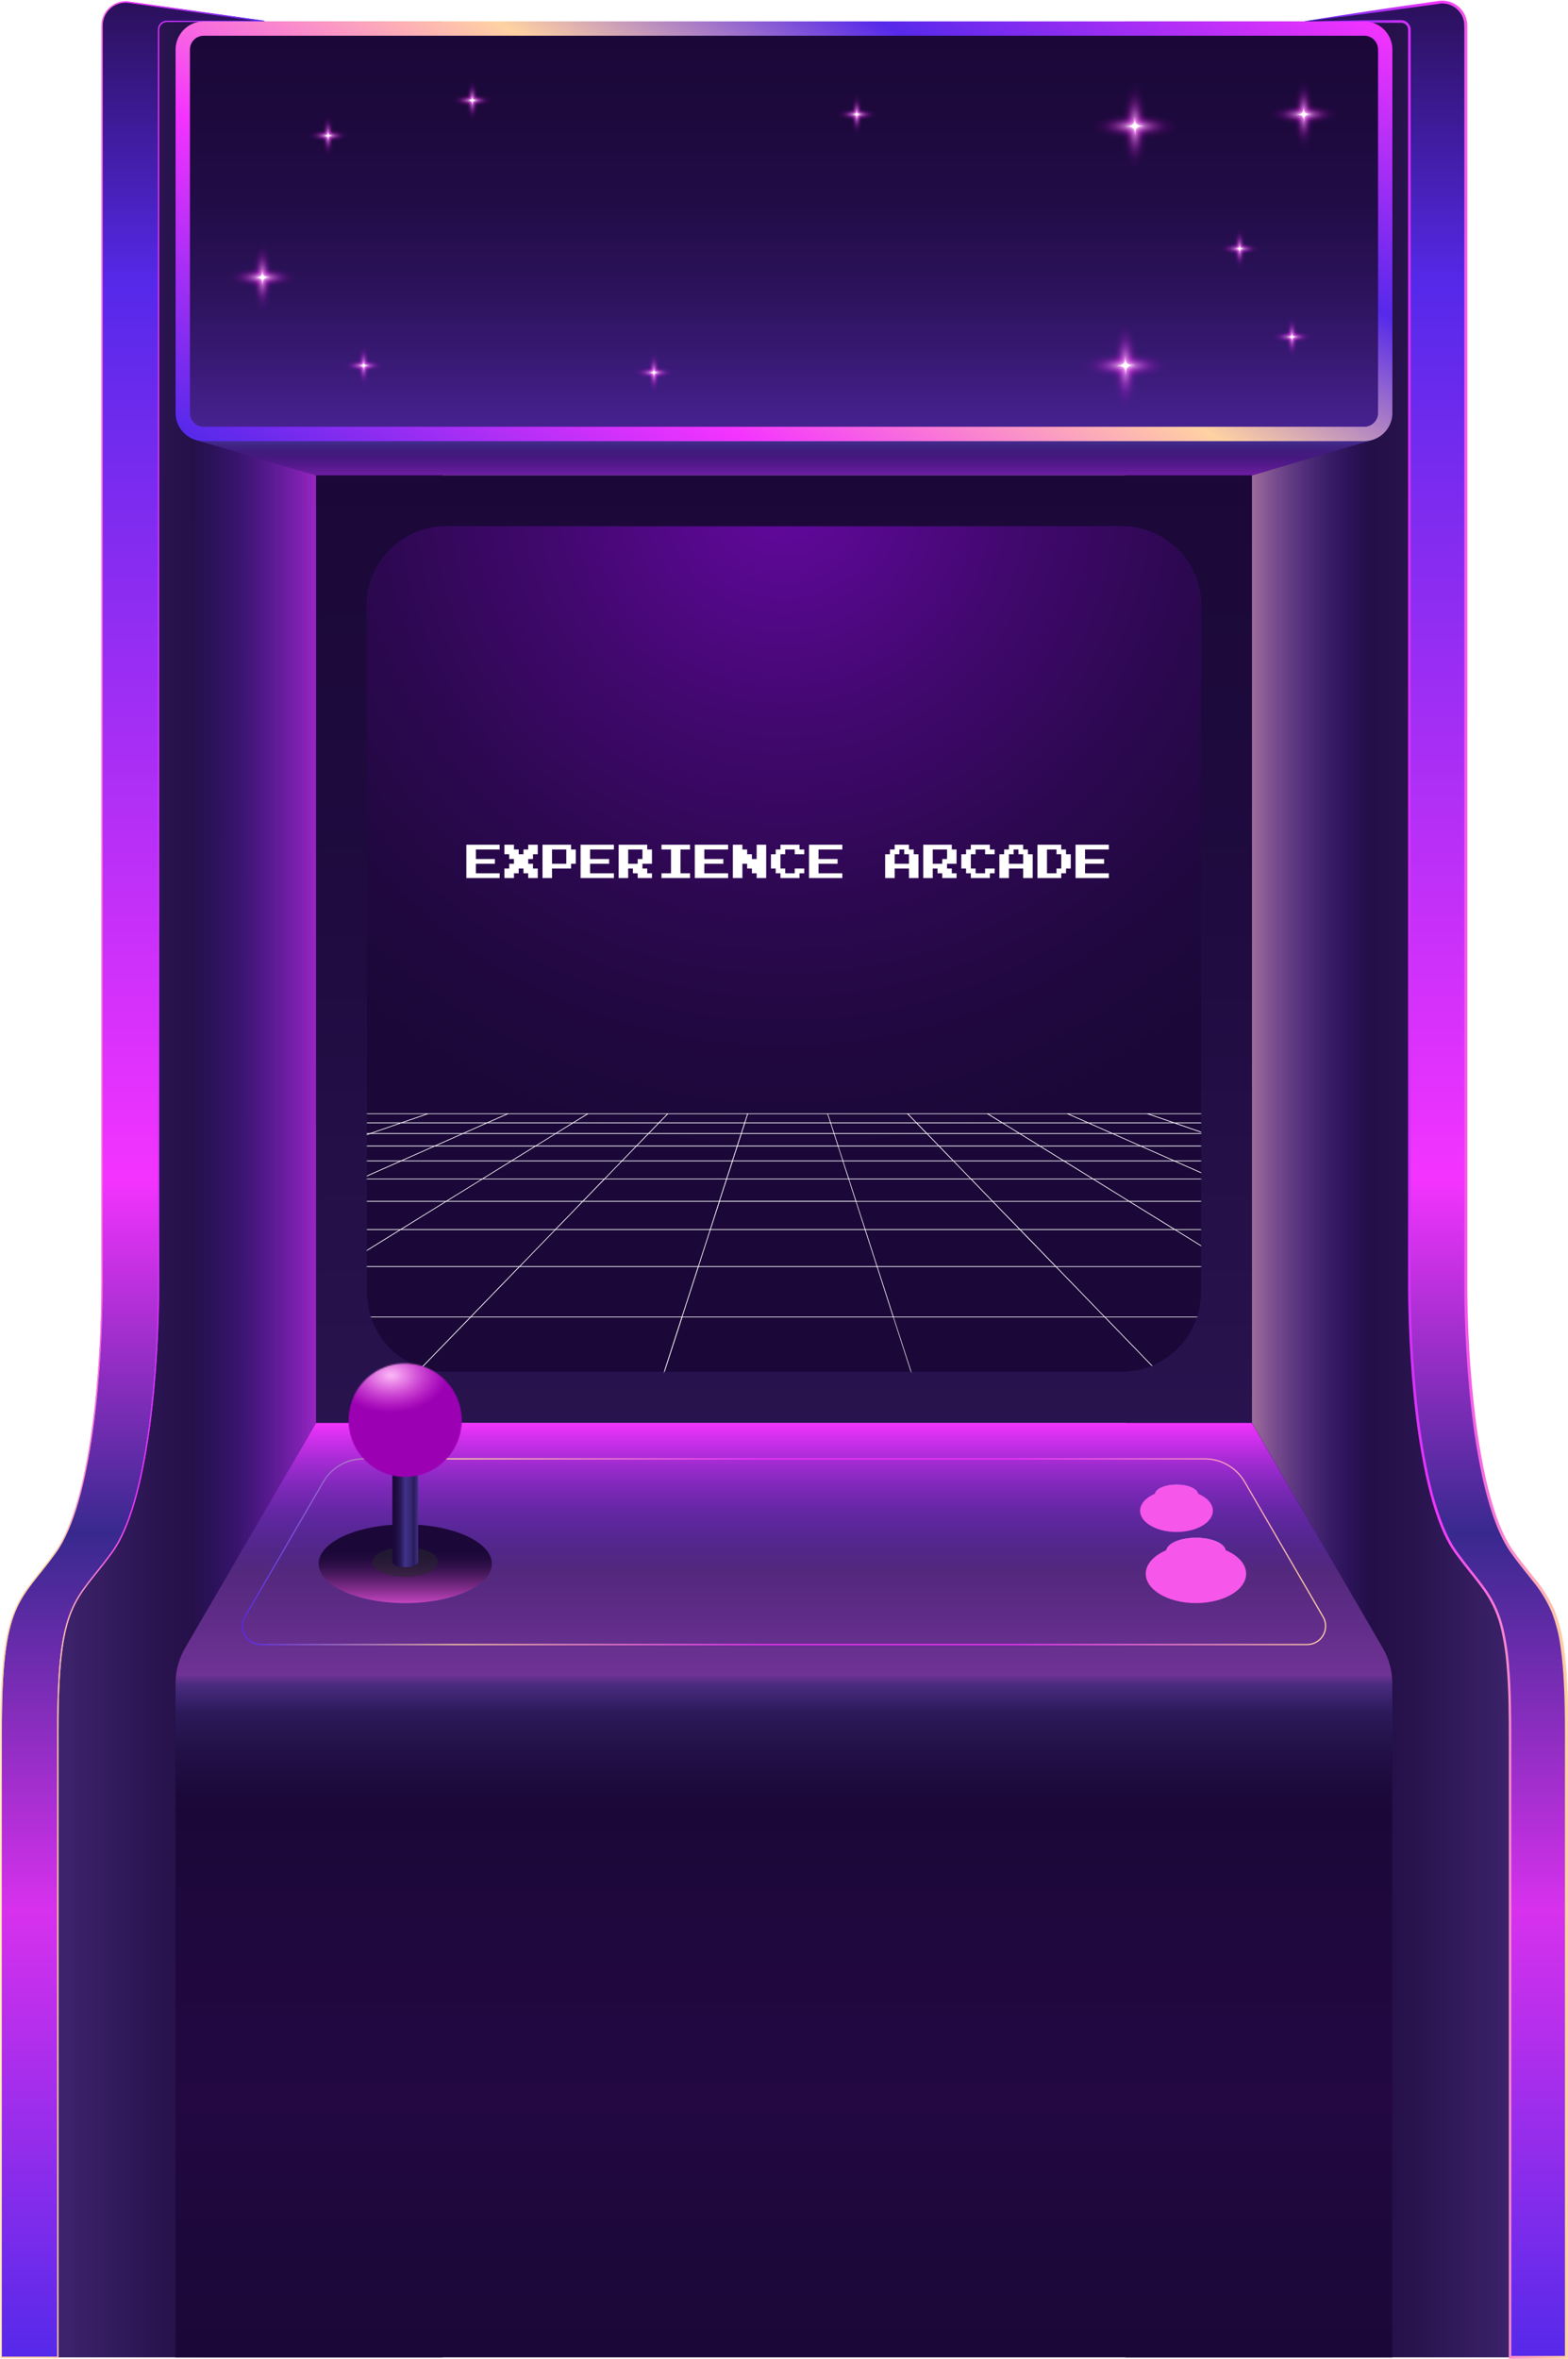 <svg width="1120" height="1684" viewBox="0 0 1120 1684" fill="none" xmlns="http://www.w3.org/2000/svg">
<path d="M94.88 15.261V525.68C94.88 525.68 109.111 1047.89 72.314 1089.32C35.517 1130.74 19.456 1161.77 19.456 1234.72H41.453V1682.87H316.091V15.362L94.88 15.261Z" fill="url(#paint0_linear_107_3)"/>
<path d="M1047.69 1089.34C1010.89 1047.91 1025.12 525.7 1025.12 525.7V15.281H803.889V1682.87H1100.58V1234.74C1100.58 1161.81 1084.48 1130.74 1047.69 1089.34Z" fill="url(#paint1_linear_107_3)"/>
<path d="M559.99 314.903L139.138 313.866L225.744 339.428H559.99H894.256L980.861 313.866L559.99 314.903Z" fill="url(#paint2_linear_107_3)"/>
<path d="M559.99 314.903L139.138 313.866L225.744 339.428H559.99H894.256L980.861 313.866L559.99 314.903Z" fill="url(#paint3_linear_107_3)"/>
<path d="M977.568 20.385H142.432C135.864 20.385 130.539 25.711 130.539 32.281V297.903C130.539 304.473 135.864 309.799 142.432 309.799H977.568C984.137 309.799 989.461 304.473 989.461 297.903V32.281C989.461 25.711 984.137 20.385 977.568 20.385Z" fill="url(#paint4_linear_107_3)"/>
<path d="M894.256 339.428H225.744V1015.72H894.256V339.428Z" fill="url(#paint5_linear_107_3)"/>
<path style="mix-blend-mode:multiply" opacity="0.39" d="M894.256 339.428H225.744V1015.72H894.256V339.428Z" fill="url(#paint6_linear_107_3)"/>
<path d="M801.144 375.747H318.856C287.485 375.747 262.054 401.185 262.054 432.564V922.587C262.054 953.966 287.485 979.404 318.856 979.404H801.144C832.515 979.404 857.946 953.966 857.946 922.587V432.564C857.946 401.185 832.515 375.747 801.144 375.747Z" fill="#321D7E"/>
<path d="M987.692 1176.43L894.174 1015.78H225.744L132.226 1176.43C127.73 1184.18 125.359 1192.98 125.355 1201.93V1682.87H994.503V1201.93C994.528 1192.98 992.178 1184.18 987.692 1176.43Z" fill="url(#paint7_linear_107_3)"/>
<path d="M987.692 1176.43L894.174 1015.78H225.744L132.226 1176.43C127.73 1184.18 125.359 1192.98 125.355 1201.93V1682.87H994.503V1201.93C994.528 1192.98 992.178 1184.18 987.692 1176.43Z" fill="url(#paint8_linear_107_3)"/>
<path d="M801.144 375.747H318.856C287.485 375.747 262.054 401.185 262.054 432.564V922.587C262.054 953.966 287.485 979.404 318.856 979.404H801.144C832.515 979.404 857.946 953.966 857.946 922.587V432.564C857.946 401.185 832.515 375.747 801.144 375.747Z" fill="url(#paint9_radial_107_3)"/>
<mask id="mask0_107_3" style="mask-type:luminance" maskUnits="userSpaceOnUse" x="262" y="375" width="596" height="605">
<path d="M801.144 375.747H318.856C287.485 375.747 262.054 401.185 262.054 432.564V922.587C262.054 953.966 287.485 979.404 318.856 979.404H801.144C832.515 979.404 857.946 953.966 857.946 922.587V432.564C857.946 401.185 832.515 375.747 801.144 375.747Z" fill="white"/>
</mask>
<g mask="url(#mask0_107_3)">
<g style="mix-blend-mode:overlay">
<path d="M286.612 801.754H223.833L248.453 794.84H306.658L286.612 801.754ZM226.558 801.388H286.551L304.543 795.287H248.575L226.558 801.388Z" fill="white"/>
<path d="M347.968 801.754H285.474L305.641 794.84H363.622L347.968 801.754ZM287.669 801.388H347.846L361.853 795.287H305.682L287.669 801.388Z" fill="white"/>
<path d="M409.324 801.754H347.053L362.748 794.84H420.506L409.324 801.754ZM348.802 801.388H409.222L419.225 795.287H362.789L348.802 801.388Z" fill="white"/>
<path d="M470.7 801.754H408.633L419.814 794.84H477.409L470.7 801.754ZM409.914 801.388H470.538L476.637 795.287H420.018L409.914 801.388Z" fill="white"/>
<path d="M532.097 801.754H470.192L476.901 794.84H534.333V795.084L532.097 801.754ZM471.107 801.388H531.894L533.927 795.287H477.145L471.107 801.388Z" fill="white"/>
<path d="M593.555 801.754H531.711V801.53L533.866 794.84H591.237V794.962L593.555 801.754ZM532.199 801.388H593.046L591.013 795.287H534.089L532.199 801.388Z" fill="white"/>
<path d="M655.073 801.754H593.168V801.632L590.973 794.84H648.405L655.073 801.754ZM593.433 801.388H654.219L648.12 795.287H591.339L593.433 801.388Z" fill="white"/>
<path d="M716.633 801.754H654.565L647.856 794.84H705.492L716.633 801.754ZM654.728 801.388H715.352L705.349 795.287H648.73L654.728 801.388Z" fill="white"/>
<path d="M778.212 801.754H715.819L704.678 794.86H762.578L778.212 801.754ZM716.043 801.388H776.463L762.456 795.287H706.04L716.043 801.388Z" fill="white"/>
<path d="M839.832 801.754H777.317L761.704 794.84H819.726L839.832 801.754ZM777.44 801.388H837.637L819.644 795.287H763.432L777.44 801.388Z" fill="white"/>
<path d="M901.351 801.754H838.613L818.506 794.84H876.772L901.351 801.754ZM838.714 801.388H898.789L876.772 795.287H820.783L838.714 801.388Z" fill="white"/>
<path d="M264.493 809.359H196.855L225.317 801.388H287.669L264.493 809.359ZM199.437 808.993H264.493L285.555 801.754H225.256L199.437 808.993Z" fill="white"/>
<path d="M330.749 809.359H263.355L286.572 801.388H348.802L330.749 809.359ZM265.55 808.993H330.606L346.992 801.754H286.612L265.55 808.993Z" fill="white"/>
<path d="M397.025 809.359H329.936L348.009 801.388H409.995L397.025 809.359ZM331.582 808.993H396.923L408.633 801.754H347.968L331.582 808.993Z" fill="white"/>
<path d="M463.321 809.359H396.333L409.223 801.388H471.046L463.321 809.359ZM397.614 808.993H463.158L470.192 801.754H409.324L397.614 808.993Z" fill="white"/>
<path d="M529.637 809.359H462.812L470.538 801.388H532.199V801.632L529.637 809.359ZM463.727 808.993H529.434L531.772 801.754H470.782L463.727 808.993Z" fill="white"/>
<path d="M596.014 809.359H529.251V809.136L531.751 801.388H593.351V801.53L596.014 809.359ZM529.759 808.993H595.506L593.168 801.754H532.178L529.759 808.993Z" fill="white"/>
<path d="M662.453 809.359H595.628V809.237L593.087 801.388H654.829L662.453 809.359ZM595.872 808.993H661.579L654.544 801.754H593.554L595.872 808.993Z" fill="white"/>
<path d="M728.932 809.359H661.843L654.118 801.388H715.941L728.932 809.359ZM662.107 808.993H727.631L715.941 801.754H655.073L662.107 808.993Z" fill="white"/>
<path d="M795.411 809.359H728.18L715.352 801.408H777.419L795.411 809.359ZM728.322 808.993H793.663L777.277 801.754H716.632L728.322 808.993Z" fill="white"/>
<path d="M861.91 809.359H794.476L776.463 801.388H838.734L861.91 809.359ZM794.577 808.993H859.633L838.572 801.754H778.131L794.577 808.993Z" fill="white"/>
<path d="M928.39 809.359H860.752L837.576 801.388H900.07L928.39 809.359ZM860.833 808.993H925.747L900.009 801.754H839.832L860.833 808.993Z" fill="white"/>
<path d="M238.491 818.287H165.1L198.197 808.993H265.55L238.491 818.287ZM167.763 817.941H238.43L263.355 809.359H198.299L167.763 817.941Z" fill="white"/>
<path d="M310.541 818.287H237.353L264.493 808.993H331.582L310.541 818.287ZM239.569 817.941H310.459L329.854 809.359H264.493L239.569 817.941Z" fill="white"/>
<path d="M382.59 818.287H309.646L330.708 808.993H397.614L382.59 818.287ZM311.435 817.941H382.59L396.435 809.359H330.749L311.435 817.941Z" fill="white"/>
<path d="M454.66 818.287H381.899L396.923 808.993H463.727L454.66 818.287ZM383.18 817.941H454.497L462.812 809.359H397.024L383.18 817.941Z" fill="white"/>
<path d="M526.75 818.287H454.152L463.158 808.993H529.759V809.237L526.75 818.287ZM455.006 817.941H526.486L529.251 809.359H463.321L455.006 817.941Z" fill="white"/>
<path d="M598.901 818.287H526.364V818.063L529.291 808.993H595.872V809.136L598.901 818.287ZM526.872 817.941H598.393L595.628 809.359H529.637L526.872 817.941Z" fill="white"/>
<path d="M671.093 818.287H598.515V818.165L595.547 808.993H662.148L671.093 818.287ZM598.759 817.941H670.239L661.924 809.359H595.994L598.759 817.941Z" fill="white"/>
<path d="M743.366 818.287H670.605L661.599 808.993H728.342L743.366 818.287ZM670.768 817.941H742.086L728.241 809.359H662.453L670.768 817.941Z" fill="white"/>
<path d="M815.619 818.287H742.634L727.631 809.014H794.72L815.619 818.287ZM742.777 817.941H813.932L794.557 809.359H728.973L742.777 817.941Z" fill="white"/>
<path d="M887.892 818.287H814.704L793.704 808.993H860.793L887.892 818.287ZM814.704 817.941H885.595L860.671 809.359H795.31L814.704 817.941Z" fill="white"/>
<path d="M286.47 828.922H206.431L238.471 817.941H311.374L286.47 828.922ZM208.626 828.576H286.389L309.646 818.287H238.491L208.626 828.576Z" fill="white"/>
<path d="M365.411 828.922H285.575L310.5 817.941H383.18L365.411 828.922ZM287.303 828.576H365.289L381.899 818.287H310.54L287.303 828.576Z" fill="white"/>
<path d="M444.332 828.922H364.7L382.488 817.941H455.006L444.332 828.922ZM366.001 828.576H444.19L454.152 818.287H382.59L366.001 828.576Z" fill="white"/>
<path d="M523.314 828.922H443.824L454.497 817.941H526.872V818.165L523.314 828.922ZM444.698 828.576H523.05L526.364 818.287H454.66L444.698 828.576Z" fill="white"/>
<path d="M602.337 828.922H522.928V828.698L526.425 817.941H598.719V818.063L602.337 828.922ZM523.416 828.576H601.829L598.515 818.287H526.75L523.416 828.576Z" fill="white"/>
<path d="M681.441 828.922H601.971V828.8L598.454 817.941H670.829L681.441 828.922ZM602.154 828.576H680.506L670.544 818.287H598.84L602.154 828.576Z" fill="white"/>
<path d="M760.545 828.922H680.913L670.239 817.941H742.797L760.545 828.922ZM681.055 828.576H759.244L742.655 818.287H671.093L681.055 828.576Z" fill="white"/>
<path d="M839.69 828.922H759.813L742.086 817.961H814.826L839.69 828.922ZM759.976 828.576H837.962L814.725 818.287H743.366L759.976 828.576Z" fill="white"/>
<path d="M918.835 828.922H838.755L813.891 817.941H886.856L918.835 828.922ZM838.856 828.576H916.639L886.754 818.287H815.599L838.856 828.576Z" fill="white"/>
<path d="M257.317 841.815H168.942L207.569 828.576H287.344L257.317 841.815ZM171.138 841.449H257.256L285.575 828.922H207.569L171.138 841.449Z" fill="white"/>
<path d="M344.573 841.815H256.361L286.368 828.576H365.94L344.573 841.815ZM258.15 841.449H344.471L364.7 828.922H286.47L258.15 841.449Z" fill="white"/>
<path d="M431.85 841.815H343.882L365.289 828.576H444.698L431.85 841.815ZM345.163 841.449H431.687L443.885 828.922H365.411L345.163 841.449Z" fill="white"/>
<path d="M519.147 841.815H431.342L444.19 828.576H523.477V828.8L519.147 841.815ZM432.195 841.449H518.883L522.949 828.922H444.353L432.195 841.449Z" fill="white"/>
<path d="M606.505 841.815H518.76V841.571L522.969 828.576H602.134V828.698L606.505 841.815ZM519.269 841.449H606.037L601.971 828.922H523.335L519.269 841.449Z" fill="white"/>
<path d="M693.924 841.815H606.037V841.693L601.788 828.576H681.075L693.924 841.815ZM606.383 841.449H693.07L680.872 828.922H602.276L606.383 841.449Z" fill="white"/>
<path d="M781.383 841.815H693.456L680.608 828.576H760.057L781.383 841.815ZM693.578 841.449H780.082L759.854 828.922H681.441L693.578 841.449Z" fill="white"/>
<path d="M868.843 841.815H780.631L759.264 828.597H838.897L868.843 841.815ZM780.794 841.449H867.095L838.795 828.922H760.545L780.794 841.449Z" fill="white"/>
<path d="M956.303 841.815H867.908L837.962 828.597H917.798L956.303 841.815ZM868.01 841.449H954.107L917.696 828.922H839.69L868.01 841.449Z" fill="white"/>
<path d="M318.856 857.737H220.397L257.296 841.469H345.163L318.856 857.737ZM222.125 857.371H318.734L343.882 841.815H257.317L222.125 857.371Z" fill="white"/>
<path d="M416.399 857.737H318.144L344.573 841.469H432.297L416.399 857.737ZM319.384 857.371H416.196L431.28 841.815H344.573L319.384 857.371Z" fill="white"/>
<path d="M514.003 857.737H415.891L431.687 841.469H519.269V841.713L514.003 857.737ZM416.765 857.371H513.739L518.76 841.815H431.85L416.765 857.371Z" fill="white"/>
<path d="M611.648 857.737H513.617V857.493L518.801 841.449H606.22V841.571L611.648 857.737ZM514.064 857.371H611.099L606.078 841.815H519.106L514.064 857.371Z" fill="white"/>
<path d="M709.374 857.737H611.262V857.615L606.037 841.347H693.619L709.374 857.737ZM611.526 857.371H708.5L693.415 841.815H606.505L611.526 857.371Z" fill="white"/>
<path d="M807.101 857.737H708.846L693.11 841.469H780.875L807.101 857.737ZM709.009 857.371H805.82L780.672 841.815H693.924L709.009 857.371Z" fill="white"/>
<path d="M904.888 857.737H806.43L780.143 841.469H868.111L904.888 857.737ZM806.532 857.371H903.16L867.948 841.815H781.404L806.532 857.371Z" fill="white"/>
<path d="M286.226 877.91H174.736L221.271 857.371H319.384L286.226 877.91ZM176.444 877.544H286.104L318.124 857.737H221.292L176.444 877.544Z" fill="white"/>
<path d="M396.841 877.91H285.535L318.734 857.371H416.765L396.841 877.91ZM286.856 877.544H396.638L415.85 857.737H318.856L286.856 877.544Z" fill="white"/>
<path d="M507.477 877.91H396.333L416.257 857.371H514.105V857.615L507.477 877.91ZM397.187 877.544H507.213L513.617 857.737H416.399L397.187 877.544Z" fill="white"/>
<path d="M618.235 877.91H507.152V877.666L513.719 857.331H611.506V857.453L618.235 877.91ZM507.66 877.544H617.727L611.323 857.737H514.064L507.66 877.544Z" fill="white"/>
<path d="M728.932 877.91H617.788V877.788L611.181 857.453H709.049L728.932 877.91ZM618.052 877.544H728.017L708.785 857.737H611.587L618.052 877.544Z" fill="white"/>
<path d="M839.832 877.91H728.424L708.562 857.432H806.633L839.832 877.91ZM728.688 877.544H838.47L806.43 857.737H709.395L728.688 877.544Z" fill="white"/>
<path d="M950.529 877.91H838.978L805.82 857.392H904.075L950.529 877.91ZM839.141 877.544H948.801L903.953 857.737H807.101L839.141 877.544Z" fill="white"/>
<path d="M243.533 904.326H114.946L175.59 877.544H286.856L286.307 877.89L243.533 904.326ZM116.694 903.96H243.431L285.535 877.91H175.631L116.694 903.96Z" fill="white"/>
<path d="M371.226 904.326H242.842L243.391 903.98L286.084 877.544H397.146L371.226 904.326ZM244.163 903.96H371.104L396.374 877.91H286.226L244.163 903.96Z" fill="white"/>
<path d="M498.939 904.326H370.718L396.638 877.544H507.559V877.788L498.939 904.326ZM371.571 903.96H498.674L507.091 877.91H396.842L371.571 903.96Z" fill="white"/>
<path d="M626.713 904.326H498.634V904.082L507.213 877.544H618.052V877.666L626.713 904.326ZM499.061 903.96H626.205L617.788 877.91H507.477L499.061 903.96Z" fill="white"/>
<path d="M754.548 904.326H626.367V904.204L617.747 877.544H728.668L754.548 904.326ZM626.591 903.96H753.694L728.424 877.91H618.235L626.591 903.96Z" fill="white"/>
<path d="M882.525 904.326H754.04L728.017 877.544H839.121L882.525 904.326ZM754.304 903.96H881.244L839.141 877.91H729.034L754.304 903.96Z" fill="white"/>
<path d="M1010.3 904.326H881.732L838.511 877.585H949.797L1010.3 904.326ZM881.834 903.96H1008.57L949.614 877.91H839.832L881.834 903.96Z" fill="white"/>
<path d="M336.258 940.381H184.556L185.105 940.035L243.431 903.96H371.51L371.205 904.265L336.258 940.381ZM185.816 940.015H336.075L370.636 904.326H243.533L185.816 940.015Z" fill="white"/>
<path d="M487.269 940.381H335.648L335.953 940.076L370.982 903.96H499.061V904.204L487.269 940.381ZM336.604 940.015H487.046L498.593 904.326H371.226L336.604 940.015Z" fill="white"/>
<path d="M638.362 940.381H486.903V940.137L498.613 903.96H626.53V904.082L638.362 940.381ZM487.391 940.015H637.833L626.367 904.326H498.979L487.391 940.015Z" fill="white"/>
<path d="M789.536 940.381H637.976V940.259L626.245 903.96H754.324L789.536 940.381ZM638.24 940.015H788.682L754.121 904.326H626.794L638.24 940.015Z" fill="white"/>
<path d="M940.71 940.381H789.007L753.735 904.021H881.814L940.71 940.381ZM789.17 940.015H939.449L881.753 904.326H754.568L789.17 940.015Z" fill="white"/>
<path d="M285.657 992.561H100.227L100.755 992.216L185.206 940.015H336.665L336.36 940.32L285.657 992.561ZM101.508 992.195H285.494L335.648 940.381H185.206L101.508 992.195Z" fill="white"/>
<path d="M470.416 992.561H285.128L285.433 992.236L336.095 940.015H487.391V940.259L470.416 992.561ZM286.002 992.195H470.152L486.903 940.381H336.258L286.002 992.195Z" fill="white"/>
<path d="M655.236 992.561H470.029V992.317L486.924 940.015H638.159V940.137L655.236 992.561ZM470.517 992.195H654.829L638.077 940.381H487.371L470.517 992.195Z" fill="white"/>
<path d="M840.117 992.561H654.829V992.419L637.895 940.015H789.19L840.117 992.561ZM655.114 992.195H839.263L789.007 940.381H638.362L655.114 992.195Z" fill="white"/>
<path d="M1025.04 992.561H839.609L788.784 940.076H940.283L1025.04 992.561ZM839.771 992.195H1023.76L940.019 940.381H789.577L839.771 992.195Z" fill="white"/>
</g>
<g filter="url(#filter0_di_107_3)">
<path d="M356.036 596.051V599.451H339.038V606.249H352.636V609.649H339.038V616.448H356.036V619.847H332.24V596.051H356.036ZM362.834 613.048V609.649H366.234V606.249H362.834V602.85H359.435V596.051H366.234V599.451H369.633V602.85H373.033V599.451H376.432V596.051H383.231V602.85H379.831V606.249H376.432V609.649H379.831V613.048H383.231V619.847H376.432V616.448H373.033V613.048H369.633V616.448H366.234V619.847H359.435V613.048H362.834ZM407.027 596.051V599.451H410.426V609.649H407.027V613.048H393.429V619.847H386.63V596.051H407.027ZM393.429 609.649H403.627V599.451H393.429V609.649ZM437.621 596.051V599.451H420.624V606.249H434.222V609.649H420.624V616.448H437.621V619.847H413.825V596.051H437.621ZM461.417 596.051V599.451H464.817V609.649H458.018V613.048H461.417V616.448H464.817V619.847H454.618V616.448H451.219V613.048H447.82V619.847H441.021V596.051H461.417ZM447.82 609.649H454.618V606.249H458.018V599.451H447.82V609.649ZM478.414 616.448V599.451H471.615V596.051H492.012V599.451H485.213V616.448H492.012V619.847H471.615V616.448H478.414ZM519.207 596.051V599.451H502.21V606.249H515.808V609.649H502.21V616.448H519.207V619.847H495.411V596.051H519.207ZM529.405 596.051V599.451H532.805V602.85H536.204V606.249H539.603V596.051H546.402V619.847H539.603V616.448H536.204V613.048H532.805V609.649H529.405V619.847H522.606V596.051H529.405ZM553.201 616.448V613.048H549.802V602.85H553.201V599.451H556.601V596.051H570.198V599.451H573.598V602.85H566.799V599.451H560V602.85H556.601V613.048H560V616.448H566.799V613.048H573.598V616.448H570.198V619.847H556.601V616.448H553.201ZM600.793 596.051V599.451H583.796V606.249H597.393V609.649H583.796V616.448H600.793V619.847H576.997V596.051H600.793ZM634.787 602.85V599.451H638.186V596.051H648.385V599.451H651.784V602.85H655.183V619.847H648.385V613.048H638.186V619.847H631.387V602.85H634.787ZM638.186 609.649H648.385V602.85H644.985V599.451H641.586V602.85H638.186V609.649ZM678.979 596.051V599.451H682.379V609.649H675.58V613.048H678.979V616.448H682.379V619.847H672.18V616.448H668.781V613.048H665.382V619.847H658.583V596.051H678.979ZM665.382 609.649H672.18V606.249H675.58V599.451H665.382V609.649ZM689.177 616.448V613.048H685.778V602.85H689.177V599.451H692.577V596.051H706.174V599.451H709.574V602.85H702.775V599.451H695.976V602.85H692.577V613.048H695.976V616.448H702.775V613.048H709.574V616.448H706.174V619.847H692.577V616.448H689.177ZM716.373 602.85V599.451H719.772V596.051H729.97V599.451H733.37V602.85H736.769V619.847H729.97V613.048H719.772V619.847H712.973V602.85H716.373ZM719.772 609.649H729.97V602.85H726.571V599.451H723.171V602.85H719.772V609.649ZM757.166 596.051V599.451H760.565V602.85H763.964V613.048H760.565V616.448H757.166V619.847H740.168V596.051H757.166ZM746.967 616.448H753.766V613.048H757.166V602.85H753.766V599.451H746.967V616.448ZM791.16 596.051V599.451H774.163V606.249H787.76V609.649H774.163V616.448H791.16V619.847H767.364V596.051H791.16Z" fill="white"/>
</g>
</g>
<path d="M186.304 1174.01H933.676C935.992 1174.01 938.267 1173.4 940.272 1172.24C942.278 1171.08 943.941 1169.41 945.096 1167.4C946.251 1165.4 946.855 1163.12 946.849 1160.8C946.843 1158.48 946.226 1156.21 945.06 1154.21L889.072 1057.92C886.162 1052.9 881.987 1048.74 876.963 1045.85C871.94 1042.95 866.244 1041.43 860.447 1041.43H259.533C253.736 1041.43 248.041 1042.95 243.018 1045.85C237.995 1048.74 233.819 1052.9 230.908 1057.92L174.919 1154.21C173.754 1156.21 173.137 1158.48 173.131 1160.8C173.125 1163.12 173.729 1165.4 174.884 1167.4C176.038 1169.41 177.702 1171.08 179.707 1172.24C181.712 1173.4 183.988 1174.01 186.304 1174.01Z" stroke="url(#paint10_linear_107_3)" stroke-width="0.872" stroke-miterlimit="10"/>
<path d="M824.964 1066.84V1076.23C824.964 1080.1 831.845 1083.26 840.346 1083.26C848.847 1083.26 855.742 1080.1 855.742 1076.23V1066.84H824.964Z" fill="#41297C"/>
<path d="M840.361 1073.87C848.864 1073.87 855.757 1070.72 855.757 1066.84C855.757 1062.96 848.864 1059.81 840.361 1059.81C831.857 1059.81 824.964 1062.96 824.964 1066.84C824.964 1070.72 831.857 1073.87 840.361 1073.87Z" fill="#9F58F0"/>
<path d="M840.346 1061.28C848.317 1061.28 854.269 1064.23 854.269 1066.84C854.269 1069.45 848.376 1072.41 840.346 1072.41C832.316 1072.41 826.437 1069.46 826.437 1066.84C826.437 1064.22 832.331 1061.28 840.346 1061.28ZM840.346 1059.81C831.845 1059.81 824.964 1062.96 824.964 1066.84C824.964 1070.72 831.845 1073.88 840.346 1073.88C848.847 1073.88 855.742 1070.73 855.742 1066.84C855.742 1062.95 848.847 1059.81 840.346 1059.81Z" fill="url(#paint11_linear_107_3)"/>
<path d="M840.361 1070.42C845.943 1070.42 850.468 1068.82 850.468 1066.84C850.468 1064.86 845.943 1063.26 840.361 1063.26C834.779 1063.26 830.253 1064.86 830.253 1066.84C830.253 1068.82 834.779 1070.42 840.361 1070.42Z" fill="url(#paint12_linear_107_3)"/>
<g style="mix-blend-mode:color">
<path d="M855.669 1066.27C854.976 1062.67 848.39 1059.85 840.346 1059.85C832.301 1059.85 825.73 1062.67 825.023 1066.27C818.57 1069.02 814.356 1073.46 814.356 1078.48C814.356 1086.85 825.995 1093.65 840.346 1093.65C854.696 1093.65 866.336 1086.85 866.336 1078.48C866.336 1073.41 862.137 1068.98 855.669 1066.27Z" fill="#F657EA"/>
</g>
<path d="M832.999 1107.42V1120.37C832.999 1125.72 842.513 1130.07 854.244 1130.07C865.974 1130.07 875.489 1125.72 875.489 1120.37V1107.42H832.999Z" fill="#41297C"/>
<path d="M854.244 1117.12C865.977 1117.12 875.488 1112.77 875.488 1107.42C875.488 1102.06 865.977 1097.72 854.244 1097.72C842.51 1097.72 832.999 1102.06 832.999 1107.42C832.999 1112.77 842.51 1117.12 854.244 1117.12Z" fill="#9F58F0"/>
<path d="M854.244 1099.75C865.242 1099.75 873.456 1103.82 873.456 1107.42C873.456 1111.02 865.323 1115.1 854.244 1115.1C843.164 1115.1 835.032 1111.04 835.032 1107.42C835.032 1103.8 843.164 1099.75 854.244 1099.75ZM854.244 1097.72C842.513 1097.72 832.999 1102.07 832.999 1107.42C832.999 1112.77 842.513 1117.14 854.244 1117.14C865.974 1117.14 875.489 1112.79 875.489 1107.42C875.489 1102.05 865.974 1097.72 854.244 1097.72Z" fill="url(#paint13_linear_107_3)"/>
<path d="M854.244 1112.36C861.946 1112.36 868.19 1110.15 868.19 1107.42C868.19 1104.69 861.946 1102.48 854.244 1102.48C846.541 1102.48 840.297 1104.69 840.297 1107.42C840.297 1110.15 846.541 1112.36 854.244 1112.36Z" fill="url(#paint14_linear_107_3)"/>
<g style="mix-blend-mode:color">
<path d="M875.387 1106.62C874.411 1101.66 865.323 1097.78 854.243 1097.78C843.164 1097.78 834.076 1101.66 833.1 1106.62C824.196 1110.43 818.382 1116.55 818.382 1123.48C818.382 1135.03 834.442 1144.41 854.243 1144.41C874.045 1144.41 890.106 1135.03 890.106 1123.48C890.106 1116.49 884.291 1110.37 875.387 1106.62Z" fill="#F657EA"/>
</g>
<path d="M188.744 15.261L92.054 1.575C89.669 1.24 87.241 1.421 84.932 2.106C82.623 2.791 80.488 3.963 78.671 5.544C76.853 7.124 75.396 9.076 74.398 11.268C73.4 13.46 72.883 15.841 72.883 18.25V915.632C72.883 976.028 65.402 1072.64 39.542 1108.31C13.682 1143.98 0.915 1142.62 0.915 1234.74V1682.87H41.31V1234.74C41.31 1142.62 53.956 1143.96 79.938 1108.31C105.919 1072.66 113.279 976.028 113.279 915.632V21.158C113.279 19.597 113.897 18.1 114.998 16.995C116.1 15.89 117.594 15.266 119.154 15.261H188.744Z" fill="url(#paint15_linear_107_3)" stroke="url(#paint16_linear_107_3)" stroke-width="0.872"/>
<path d="M188.744 15.261L92.054 1.575C89.669 1.24 87.241 1.421 84.932 2.106C82.623 2.791 80.488 3.963 78.671 5.544C76.853 7.124 75.396 9.076 74.398 11.268C73.4 13.46 72.883 15.841 72.883 18.25V915.632C72.883 976.028 65.402 1072.64 39.542 1108.31C13.682 1143.98 0.915 1142.62 0.915 1234.74V1682.87H41.31V1234.74C41.31 1142.62 53.956 1143.96 79.938 1108.31C105.919 1072.66 113.279 976.028 113.279 915.632V21.158C113.279 19.597 113.897 18.1 114.998 16.995C116.1 15.89 117.594 15.266 119.154 15.261H188.744Z" stroke="url(#paint17_linear_107_3)" stroke-width="0.872"/>
<path d="M1027.93 1.575C1030.31 1.24 1032.74 1.421 1035.05 2.106C1037.36 2.791 1039.49 3.963 1041.31 5.544C1043.13 7.124 1044.58 9.076 1045.58 11.268C1046.58 13.46 1047.1 15.841 1047.1 18.25V915.632C1047.1 976.028 1054.58 1072.64 1080.46 1108.31C1106.34 1143.98 1119.09 1142.62 1119.09 1234.74V1682.87H1078.69V1234.74C1078.69 1142.62 1066.02 1143.96 1040.06 1108.31C1014.1 1072.66 1006.7 976.028 1006.7 915.632V21.158C1006.7 20.384 1006.55 19.618 1006.26 18.903C1005.97 18.187 1005.53 17.537 1004.99 16.989C1004.44 16.441 1003.79 16.006 1003.08 15.71C1002.36 15.413 1001.6 15.261 1000.83 15.261H931.317L1027.93 1.575Z" fill="url(#paint18_linear_107_3)"/>
<path d="M1027.78 0.66C1030.13 0.337 1032.51 0.481 1034.8 1.085C1037.09 1.689 1039.24 2.74 1041.12 4.178C1043 5.61 1044.57 7.404 1045.75 9.454C1046.93 11.504 1047.68 13.769 1047.97 16.115C1048.21 18.535 1048.09 20.67 1048.11 22.907V897.127V923.827C1048.21 932.707 1048.45 941.587 1048.82 950.467C1049.58 968.24 1050.86 985.972 1052.89 1003.62C1054.76 1021.29 1057.62 1038.84 1061.43 1056.19C1063.36 1064.84 1065.75 1073.38 1068.61 1081.77C1070.11 1085.84 1071.66 1090.07 1073.53 1093.97C1075.32 1098 1077.45 1101.87 1079.87 1105.54C1084.81 1112.82 1090.54 1119.66 1096.13 1126.67C1101.94 1133.57 1106.73 1141.26 1110.36 1149.51C1113.64 1157.88 1115.89 1166.62 1117.05 1175.54C1118.33 1184.41 1119.09 1193.31 1119.45 1202.22C1120.35 1220.03 1120.12 1237.87 1120.16 1255.64V1683.88H1077.73V1243.95C1077.73 1225.65 1077.73 1207.34 1076.15 1189.2C1075.48 1180.13 1074.08 1171.13 1071.98 1162.28C1069.86 1153.48 1066.22 1145.12 1061.23 1137.57C1056.2 1130.05 1050.19 1123.13 1044.62 1115.85C1041.83 1112.21 1039.03 1108.57 1036.48 1104.63C1034.11 1100.66 1032 1096.54 1030.18 1092.29C1023.03 1075.29 1018.88 1057.29 1015.61 1039.27C1012.33 1021.25 1010.24 1003.01 1008.69 984.773C1007.15 966.532 1006.25 948.169 1005.91 929.867C1005.72 920.716 1005.79 911.565 1005.77 902.414V21.178C1005.77 20.225 1005.5 19.291 1004.97 18.494C1004.48 17.71 1003.78 17.082 1002.94 16.684C1002 16.327 1000.99 16.188 999.992 16.277H986.269C977.134 16.277 967.993 16.169 958.844 15.952C949.696 15.735 940.52 15.505 931.317 15.261C947.378 12.576 963.459 10.095 979.56 7.655C987.692 6.394 995.662 5.276 1003.71 4.096L1027.78 0.66ZM1028.07 2.693L1003.9 6.008C995.763 7.106 987.774 8.265 979.703 9.282C963.561 11.316 947.419 13.491 931.236 15.383C940.384 15.084 949.526 14.867 958.661 14.732C967.809 14.549 976.958 14.467 986.086 14.406H999.809C1001.09 14.305 1002.38 14.5 1003.57 14.976C1004.79 15.526 1005.83 16.421 1006.55 17.552C1007.27 18.682 1007.65 19.999 1007.64 21.341V902.455C1007.64 911.606 1007.64 920.757 1007.78 929.867C1008.12 948.169 1009.02 966.471 1010.56 984.59C1012.11 1002.71 1014.24 1020.95 1017.46 1038.91C1020.67 1056.86 1024.84 1074.74 1031.89 1091.49C1033.65 1095.65 1035.69 1099.67 1037.99 1103.55C1040.37 1107.35 1043.15 1110.99 1045.92 1114.61C1051.45 1121.85 1057.46 1128.85 1062.61 1136.45C1067.74 1144.19 1071.47 1152.77 1073.65 1161.79C1075.78 1170.74 1077.2 1179.85 1077.88 1189.02C1079.44 1207.32 1079.46 1225.63 1079.46 1243.93V1682.87L1078.45 1681.85H1118.84L1117.82 1682.87V1255.72C1117.82 1237.93 1118.01 1220.14 1117.11 1202.4C1116.67 1193.54 1115.99 1184.67 1114.73 1175.97C1113.6 1167.21 1111.4 1158.62 1108.17 1150.4C1104.63 1142.33 1099.95 1134.79 1094.28 1128.04C1088.81 1121.06 1083.1 1114.23 1078.02 1106.79C1075.55 1103.02 1073.39 1099.06 1071.55 1094.95C1069.64 1090.88 1068.06 1086.69 1066.55 1082.48C1063.67 1074.02 1061.25 1065.41 1059.29 1056.68C1055.47 1039.23 1052.61 1021.58 1050.74 1003.81C1048.7 986.094 1047.48 968.321 1046.67 950.508C1046.29 941.614 1046.05 932.714 1045.96 923.807V897.086V22.825C1045.96 20.629 1045.96 18.311 1045.84 16.277C1045.57 14.199 1044.9 12.194 1043.85 10.378C1042.81 8.562 1041.41 6.972 1039.75 5.699C1038.08 4.426 1036.18 3.496 1034.16 2.963C1032.13 2.429 1030.02 2.303 1027.95 2.592L1028.07 2.693Z" fill="url(#paint19_linear_107_3)"/>
<path d="M289.447 1144.41C323.612 1144.41 351.308 1131.83 351.308 1116.32C351.308 1100.8 323.612 1088.22 289.447 1088.22C255.282 1088.22 227.585 1100.8 227.585 1116.32C227.585 1131.83 255.282 1144.41 289.447 1144.41Z" fill="url(#paint20_linear_107_3)"/>
<g style="mix-blend-mode:multiply" opacity="0.49">
<path d="M289.447 1125.69C302.388 1125.69 312.879 1120.95 312.879 1115.1C312.879 1109.25 302.388 1104.51 289.447 1104.51C276.505 1104.51 266.014 1109.25 266.014 1115.1C266.014 1120.95 276.505 1125.69 289.447 1125.69Z" fill="#27282B"/>
</g>
<path d="M280.247 1040.67V1114.68C280.247 1117.2 284.361 1118.82 289.447 1118.82C294.532 1118.82 298.646 1117.2 298.646 1114.68V1040.67H280.247Z" fill="url(#paint21_linear_107_3)"/>
<mask id="mask1_107_3" style="mask-type:alpha" maskUnits="userSpaceOnUse" x="248" y="973" width="83" height="82">
<path d="M329.484 1020.39C333.062 998.244 318.014 977.389 295.874 973.81C273.733 970.23 252.883 985.282 249.305 1007.43C245.727 1029.58 260.775 1050.43 282.915 1054.01C305.056 1057.59 325.906 1042.54 329.484 1020.39Z" fill="#8D5F94"/>
</mask>
<g mask="url(#mask1_107_3)">
<path d="M329.484 1020.39C333.062 998.244 318.014 977.389 295.874 973.81C273.733 970.23 252.883 985.282 249.305 1007.43C245.727 1029.58 260.775 1050.43 282.915 1054.01C305.056 1057.59 325.906 1042.54 329.484 1020.39Z" fill="#9B00B3"/>
<path d="M279.241 1013.56C302.535 1013.56 321.419 1000.2 321.419 983.73C321.419 967.257 302.535 953.903 279.241 953.903C255.947 953.903 237.063 967.257 237.063 983.73C237.063 1000.2 255.947 1013.56 279.241 1013.56Z" fill="url(#paint22_radial_107_3)"/>
</g>
<path d="M225.744 339.428L139.139 313.866L132.287 1176.43L225.744 1015.7V339.428Z" fill="url(#paint23_linear_107_3)"/>
<path d="M894.256 339.428L980.862 313.866L987.693 1176.43L894.256 1015.7V339.428Z" fill="url(#paint24_linear_107_3)"/>
<g style="mix-blend-mode:screen">
<path style="mix-blend-mode:screen" d="M939.653 81.676C939.653 84.564 939.653 87.39 939.409 90.075C938.494 105.082 935.18 116.206 931.277 116.206C927.373 116.206 923.998 104.981 923.145 89.77C922.982 87.146 922.901 84.401 922.901 81.635C922.901 78.87 922.901 76.084 923.145 73.501C924.039 58.351 927.353 47.065 931.277 47.065C935.2 47.065 938.575 58.311 939.409 73.501C939.571 76.104 939.653 78.85 939.653 81.676Z" fill="url(#paint25_radial_107_3)"/>
<path style="mix-blend-mode:screen" d="M931.317 90.136C912.248 90.136 896.756 86.353 896.756 81.717C896.756 77.08 912.207 73.298 931.317 73.298C950.428 73.298 965.878 77.06 965.878 81.717C965.878 86.374 950.306 90.136 931.317 90.136Z" fill="url(#paint26_radial_107_3)"/>
</g>
<g style="mix-blend-mode:screen">
<path d="M934.611 81.412H936.644L934.611 81.615C933.776 81.707 933.002 82.097 932.431 82.713C931.86 83.329 931.529 84.131 931.5 84.97V87.004L931.277 84.97C931.193 84.132 930.805 83.353 930.188 82.78C929.57 82.207 928.764 81.88 927.922 81.859H925.889L927.922 81.656C928.764 81.571 929.545 81.181 930.118 80.559C930.692 79.937 931.017 79.126 931.033 78.28V76.246L931.236 78.28C931.324 79.122 931.715 79.904 932.336 80.48C932.956 81.056 933.765 81.387 934.611 81.412Z" fill="white"/>
</g>
<g style="mix-blend-mode:screen">
<path style="mix-blend-mode:screen" d="M195.859 198.035C195.859 200.923 195.859 203.75 195.595 206.434C194.68 221.441 191.366 232.565 187.463 232.565C183.56 232.565 180.185 221.34 179.331 206.129C179.189 203.506 179.087 200.76 179.087 197.995C179.087 195.229 179.087 192.443 179.331 189.861C180.225 174.711 183.539 163.424 187.463 163.424C191.387 163.424 194.761 174.67 195.595 189.861C195.758 192.463 195.859 195.209 195.859 198.035Z" fill="url(#paint27_radial_107_3)"/>
<path style="mix-blend-mode:screen" d="M187.422 206.454C168.353 206.454 152.861 202.672 152.861 198.035C152.861 193.399 168.312 189.617 187.422 189.617C206.533 189.617 221.983 193.379 221.983 198.035C221.983 202.692 206.492 206.454 187.422 206.454Z" fill="url(#paint28_radial_107_3)"/>
</g>
<g style="mix-blend-mode:screen">
<path d="M190.797 197.771H192.83L190.797 197.995C189.958 198.083 189.18 198.47 188.604 199.087C188.029 199.704 187.696 200.507 187.666 201.35V203.384L187.443 201.35C187.363 200.51 186.977 199.729 186.358 199.155C185.74 198.581 184.932 198.255 184.088 198.239H182.055L184.088 198.035C184.934 197.952 185.72 197.563 186.3 196.942C186.88 196.321 187.214 195.509 187.239 194.66V192.626L187.443 194.66C187.539 195.493 187.93 196.265 188.545 196.836C189.16 197.406 189.959 197.738 190.797 197.771Z" fill="white"/>
</g>
<g style="mix-blend-mode:screen">
<path style="mix-blend-mode:screen" d="M239.304 96.846C239.304 98.555 239.304 100.242 239.162 101.828C238.613 110.735 236.662 117.324 234.324 117.324C231.986 117.324 229.993 110.654 229.465 101.686C229.465 100.141 229.323 98.514 229.323 96.846C229.323 95.179 229.323 93.572 229.465 92.007C229.993 83.038 231.965 76.368 234.324 76.368C236.682 76.368 238.634 83.038 239.162 92.007C239.264 93.552 239.304 95.179 239.304 96.846Z" fill="url(#paint29_radial_107_3)"/>
<path style="mix-blend-mode:screen" d="M234.324 101.829C223.02 101.829 213.851 99.612 213.851 96.846C213.851 94.081 223.02 91.864 234.324 91.864C245.627 91.864 254.775 94.081 254.775 96.846C254.775 99.612 245.627 101.829 234.324 101.829Z" fill="url(#paint30_radial_107_3)"/>
</g>
<g style="mix-blend-mode:screen">
<path d="M236.316 96.684H237.475L236.316 96.806C235.809 96.852 235.338 97.086 234.995 97.462C234.653 97.839 234.464 98.33 234.466 98.839V100.019L234.344 98.839C234.293 98.336 234.057 97.869 233.681 97.531C233.305 97.193 232.817 97.007 232.311 97.009H231.152L232.311 96.887C232.818 96.841 233.289 96.607 233.632 96.23C233.974 95.854 234.163 95.362 234.161 94.853V93.674L234.283 94.853C234.334 95.357 234.57 95.823 234.946 96.162C235.322 96.5 235.81 96.686 236.316 96.684Z" fill="white"/>
</g>
<g style="mix-blend-mode:screen">
<path style="mix-blend-mode:screen" d="M890.474 177.578C890.474 179.286 890.474 180.974 890.332 182.56C889.783 191.467 887.811 198.056 885.473 198.056C883.135 198.056 881.163 191.386 880.634 182.418C880.634 180.872 880.492 179.245 880.492 177.578C880.492 175.91 880.492 174.304 880.634 172.738C881.163 163.77 883.135 157.1 885.473 157.1C887.811 157.1 889.803 163.77 890.332 172.738C890.413 174.263 890.474 175.89 890.474 177.578Z" fill="url(#paint31_radial_107_3)"/>
<path style="mix-blend-mode:screen" d="M885.473 182.54C874.17 182.54 865.021 180.323 865.021 177.558C865.021 174.792 874.17 172.575 885.473 172.575C896.777 172.575 905.946 174.792 905.946 177.558C905.946 180.323 896.756 182.54 885.473 182.54Z" fill="url(#paint32_radial_107_3)"/>
</g>
<g style="mix-blend-mode:screen">
<path d="M887.486 177.395H888.645L887.486 177.517C886.979 177.563 886.508 177.797 886.165 178.174C885.823 178.55 885.634 179.041 885.636 179.551V180.73L885.493 179.551C885.443 179.047 885.207 178.581 884.831 178.242C884.455 177.904 883.966 177.718 883.46 177.72H882.302L883.46 177.598C883.967 177.553 884.439 177.318 884.781 176.942C885.124 176.565 885.313 176.074 885.311 175.565V174.385L885.433 175.565C885.484 176.072 885.723 176.541 886.103 176.88C886.483 177.219 886.977 177.403 887.486 177.395Z" fill="white"/>
</g>
<g style="mix-blend-mode:screen">
<path style="mix-blend-mode:screen" d="M472.062 265.956C472.062 267.684 472.063 269.352 471.92 270.938C471.371 279.845 469.42 286.434 467.082 286.434C464.744 286.434 462.772 279.784 462.223 270.816C462.223 269.25 462.08 267.623 462.08 265.956C462.08 264.288 462.08 262.682 462.223 261.136C462.751 252.148 464.723 245.498 467.082 245.498C469.44 245.498 471.392 252.148 471.92 261.116C472.022 262.661 472.062 264.288 472.062 265.956Z" fill="url(#paint33_radial_107_3)"/>
<path style="mix-blend-mode:screen" d="M467.082 270.958C455.778 270.958 446.609 268.721 446.609 265.956C446.609 263.19 455.778 260.974 467.082 260.974C478.385 260.974 487.554 263.211 487.554 265.956C487.554 268.701 478.385 270.958 467.082 270.958Z" fill="url(#paint34_radial_107_3)"/>
</g>
<g style="mix-blend-mode:screen">
<path d="M469.074 265.813H470.253L469.074 265.935C468.571 265.986 468.105 266.222 467.766 266.598C467.428 266.974 467.242 267.463 467.244 267.969V269.148L467.122 267.989C467.077 267.482 466.842 267.011 466.466 266.668C466.089 266.326 465.598 266.137 465.089 266.139H463.91L465.069 266.017C465.576 265.971 466.047 265.737 466.39 265.36C466.732 264.984 466.921 264.492 466.919 263.983V262.824L467.041 263.983C467.092 264.487 467.328 264.953 467.704 265.291C468.08 265.63 468.568 265.816 469.074 265.813Z" fill="white"/>
</g>
<g style="mix-blend-mode:screen">
<path style="mix-blend-mode:screen" d="M927.82 240.496C927.82 242.224 927.82 243.892 927.658 245.478C927.129 254.385 925.157 260.974 922.819 260.974C920.481 260.974 918.509 254.324 917.981 245.356C917.981 243.79 917.838 242.163 917.838 240.496C917.838 238.828 917.838 237.222 917.981 235.676C918.509 226.688 920.481 220.038 922.819 220.038C925.157 220.038 927.149 226.688 927.678 235.656C927.759 237.201 927.82 238.828 927.82 240.496Z" fill="url(#paint35_radial_107_3)"/>
<path style="mix-blend-mode:screen" d="M922.819 245.498C911.516 245.498 902.367 243.261 902.367 240.496C902.367 237.73 911.516 235.514 922.819 235.514C934.123 235.514 943.292 237.751 943.292 240.496C943.292 243.241 934.123 245.498 922.819 245.498Z" fill="url(#paint36_radial_107_3)"/>
</g>
<g style="mix-blend-mode:screen">
<path d="M924.832 240.354H925.991L924.832 240.476C924.325 240.521 923.854 240.756 923.511 241.132C923.169 241.509 922.98 242 922.982 242.509V243.689L922.86 242.529C922.814 242.022 922.58 241.551 922.204 241.208C921.827 240.866 921.336 240.677 920.827 240.679H919.668L920.827 240.557C921.334 240.511 921.805 240.277 922.148 239.9C922.49 239.524 922.679 239.032 922.677 238.523V237.364L922.799 238.523C922.85 239.027 923.086 239.493 923.462 239.832C923.838 240.17 924.326 240.356 924.832 240.354Z" fill="white"/>
</g>
<g style="mix-blend-mode:screen">
<path style="mix-blend-mode:screen" d="M342.337 71.63C342.337 73.339 342.337 75.026 342.174 76.613C341.747 85.519 339.714 92.169 337.336 92.169C334.957 92.169 333.026 85.499 332.497 76.531C332.396 74.986 332.355 73.359 332.355 71.691C332.355 70.024 332.355 68.417 332.497 66.852C333.026 57.884 334.998 51.214 337.336 51.214C339.674 51.214 341.666 57.884 342.195 66.852C342.276 68.336 342.337 69.963 342.337 71.63Z" fill="url(#paint37_radial_107_3)"/>
<path style="mix-blend-mode:screen" d="M337.336 76.613C326.032 76.613 316.884 74.396 316.884 71.63C316.884 68.865 326.032 66.648 337.336 66.648C348.639 66.648 357.808 68.865 357.808 71.63C357.808 74.396 348.639 76.613 337.336 76.613Z" fill="url(#paint38_radial_107_3)"/>
</g>
<g style="mix-blend-mode:screen">
<path d="M339.328 71.468H340.507L339.348 71.59C338.841 71.635 338.37 71.87 338.028 72.246C337.685 72.623 337.496 73.114 337.498 73.623V74.803L337.376 73.623C337.326 73.12 337.089 72.653 336.714 72.315C336.338 71.977 335.849 71.79 335.343 71.793H334.185L335.343 71.671C335.85 71.625 336.321 71.391 336.664 71.014C337.007 70.638 337.195 70.147 337.193 69.638V68.458L337.315 69.638C337.366 70.137 337.599 70.601 337.971 70.939C338.342 71.277 338.826 71.465 339.328 71.468Z" fill="white"/>
</g>
<g style="mix-blend-mode:screen">
<path style="mix-blend-mode:screen" d="M616.955 81.676C616.955 83.384 616.955 85.052 616.812 86.658C616.284 95.545 614.312 102.134 611.974 102.134C609.636 102.134 607.664 95.484 607.135 86.516C607.135 84.971 606.993 83.344 606.993 81.676C606.993 80.009 606.993 78.382 607.135 76.836C607.664 67.868 609.636 61.198 611.974 61.198C614.312 61.198 616.284 67.848 616.833 76.816C616.914 78.382 616.955 79.968 616.955 81.676Z" fill="url(#paint39_radial_107_3)"/>
<path style="mix-blend-mode:screen" d="M611.974 86.658C600.67 86.658 591.501 84.421 591.501 81.676C591.501 78.931 600.67 76.674 611.974 76.674C623.277 76.674 632.446 78.91 632.446 81.676C632.446 84.442 623.277 86.658 611.974 86.658Z" fill="url(#paint40_radial_107_3)"/>
</g>
<g style="mix-blend-mode:screen">
<path d="M613.966 81.513H615.145L613.986 81.635C613.48 81.681 613.008 81.915 612.666 82.292C612.323 82.668 612.134 83.16 612.136 83.669V84.828L612.014 83.669C611.968 83.162 611.734 82.691 611.358 82.348C610.981 82.005 610.49 81.816 609.981 81.818H608.802L609.981 81.696C610.485 81.646 610.951 81.409 611.289 81.033C611.627 80.657 611.814 80.169 611.811 79.663V78.483L611.933 79.642C611.974 80.153 612.206 80.629 612.583 80.976C612.96 81.323 613.454 81.515 613.966 81.513Z" fill="white"/>
</g>
<g style="mix-blend-mode:screen">
<path style="mix-blend-mode:screen" d="M264.757 260.953C264.757 262.661 264.757 264.329 264.615 265.935C264.066 274.822 262.115 281.431 259.777 281.431C257.439 281.431 255.446 274.761 254.918 265.793C254.918 264.248 254.775 262.621 254.775 260.953C254.775 259.286 254.775 257.659 254.918 256.113C255.446 247.146 257.418 240.476 259.777 240.476C262.135 240.476 264.087 247.146 264.615 256.093C264.717 257.679 264.757 259.306 264.757 260.953Z" fill="url(#paint41_radial_107_3)"/>
<path style="mix-blend-mode:screen" d="M259.777 265.956C248.473 265.956 239.304 263.719 239.304 260.974C239.304 258.228 248.473 255.971 259.777 255.971C271.08 255.971 280.229 258.208 280.229 260.974C280.229 263.739 271.08 265.956 259.777 265.956Z" fill="url(#paint42_radial_107_3)"/>
</g>
<g style="mix-blend-mode:screen">
<path d="M261.769 260.811H262.928L261.769 260.933C261.262 260.979 260.791 261.213 260.448 261.59C260.106 261.966 259.917 262.457 259.919 262.966V264.126L259.797 262.966C259.747 262.463 259.51 261.997 259.134 261.658C258.758 261.32 258.27 261.134 257.764 261.136H256.585L257.744 261.014C258.251 260.968 258.722 260.734 259.064 260.358C259.407 259.981 259.596 259.49 259.594 258.981V257.801L259.716 258.96C259.762 259.471 259.999 259.945 260.38 260.288C260.76 260.631 261.257 260.818 261.769 260.811Z" fill="white"/>
</g>
<g style="mix-blend-mode:screen">
<path style="mix-blend-mode:screen" d="M814.542 260.953C814.542 264.614 814.42 268.172 814.217 271.589C813.058 290.582 808.87 304.654 803.889 304.654C798.908 304.654 794.659 290.419 793.541 271.304C793.338 267.989 793.236 264.512 793.236 260.953C793.236 257.395 793.338 253.938 793.541 250.643C794.659 231.487 798.867 217.253 803.889 217.253C808.91 217.253 813.098 231.487 814.237 250.603C814.44 253.938 814.542 257.395 814.542 260.953Z" fill="url(#paint43_radial_107_3)"/>
<path style="mix-blend-mode:screen" d="M803.889 271.629C779.757 271.629 760.2 266.851 760.2 260.974C760.2 255.097 779.757 250.318 803.889 250.318C828.021 250.318 847.578 255.097 847.578 260.974C847.578 266.851 828.021 271.629 803.889 271.629Z" fill="url(#paint44_radial_107_3)"/>
</g>
<g style="mix-blend-mode:screen">
<path d="M808.138 260.628H810.639L808.158 260.892C807.097 261.001 806.111 261.492 805.386 262.274C804.66 263.056 804.243 264.076 804.214 265.142V267.644L803.95 265.163C803.837 264.099 803.342 263.113 802.557 262.388C801.771 261.662 800.749 261.246 799.681 261.218H797.2L799.681 260.953C800.742 260.84 801.725 260.344 802.447 259.558C803.169 258.772 803.581 257.75 803.604 256.683V254.202L803.869 256.683C803.977 257.748 804.471 258.737 805.257 259.463C806.044 260.189 807.068 260.604 808.138 260.628Z" fill="white"/>
</g>
<g style="mix-blend-mode:screen">
<path style="mix-blend-mode:screen" d="M821.291 90.136C821.291 93.796 821.169 97.355 820.966 100.771C819.807 119.764 815.619 133.837 810.638 133.837C805.658 133.837 801.429 119.602 800.291 100.486C800.087 97.172 799.986 93.694 799.986 90.136C799.986 86.577 799.986 83.12 800.291 79.826C801.409 60.649 805.617 46.435 810.638 46.435C815.66 46.435 819.848 60.67 820.986 79.785C821.19 83.059 821.291 86.516 821.291 90.136Z" fill="url(#paint45_radial_107_3)"/>
<path style="mix-blend-mode:screen" d="M810.638 100.751C786.507 100.751 766.949 95.972 766.949 90.095C766.949 84.218 786.507 79.439 810.638 79.439C834.77 79.439 854.328 84.198 854.328 90.095C854.328 95.992 834.77 100.751 810.638 100.751Z" fill="url(#paint46_radial_107_3)"/>
</g>
<g style="mix-blend-mode:screen">
<path d="M814.908 89.749H817.388L814.908 90.014C813.846 90.122 812.861 90.613 812.135 91.395C811.409 92.177 810.993 93.197 810.964 94.264V96.765L810.699 94.284C810.591 93.222 810.1 92.237 809.318 91.51C808.536 90.784 807.517 90.368 806.45 90.339H803.95L806.43 90.075C807.493 89.962 808.479 89.466 809.204 88.681C809.93 87.895 810.346 86.873 810.374 85.804V83.323L810.638 85.804C810.747 86.869 811.241 87.858 812.027 88.584C812.813 89.311 813.838 89.725 814.908 89.749Z" fill="white"/>
</g>
<path d="M974.478 314.903H145.522C140.195 314.898 135.087 312.78 131.318 309.014C127.549 305.248 125.427 300.141 125.416 294.812V35.372C125.427 30.042 127.548 24.932 131.317 21.163C135.085 17.394 140.193 15.271 145.522 15.261H974.478C979.805 15.271 984.911 17.394 988.676 21.164C992.441 24.934 994.558 30.044 994.564 35.372V294.812C994.558 300.139 992.44 305.246 988.675 309.013C984.909 312.779 979.803 314.898 974.478 314.903ZM145.522 25.51C142.907 25.51 140.399 26.549 138.55 28.398C136.701 30.248 135.662 32.757 135.662 35.372V294.812C135.662 297.428 136.701 299.936 138.55 301.786C140.399 303.635 142.907 304.674 145.522 304.674H974.478C977.091 304.669 979.596 303.628 981.444 301.78C983.292 299.931 984.332 297.426 984.338 294.812V35.372C984.338 32.757 983.299 30.248 981.45 28.398C979.601 26.549 977.093 25.51 974.478 25.51H145.522Z" fill="url(#paint47_linear_107_3)"/>
<defs>
<filter id="filter0_di_107_3" x="276.511" y="546.296" width="566.978" height="143.053" filterUnits="userSpaceOnUse" color-interpolation-filters="sRGB">
<feFlood flood-opacity="0" result="BackgroundImageFix"/>
<feColorMatrix in="SourceAlpha" type="matrix" values="0 0 0 0 0 0 0 0 0 0 0 0 0 0 0 0 0 0 127 0" result="hardAlpha"/>
<feOffset dy="3.489"/>
<feGaussianBlur stdDeviation="23.551"/>
<feComposite in2="hardAlpha" operator="out"/>
<feColorMatrix type="matrix" values="0 0 0 0 0.957 0 0 0 0 0.2 0 0 0 0 1 0 0 0 1 0"/>
<feBlend mode="normal" in2="BackgroundImageFix" result="effect1_dropShadow_107_3"/>
<feBlend mode="normal" in="SourceGraphic" in2="effect1_dropShadow_107_3" result="shape"/>
<feColorMatrix in="SourceAlpha" type="matrix" values="0 0 0 0 0 0 0 0 0 0 0 0 0 0 0 0 0 0 127 0" result="hardAlpha"/>
<feOffset dx="0.872" dy="3.489"/>
<feGaussianBlur stdDeviation="5.234"/>
<feComposite in2="hardAlpha" operator="arithmetic" k2="-1" k3="1"/>
<feColorMatrix type="matrix" values="0 0 0 0 0.949 0 0 0 0 0.063 0 0 0 0 1 0 0 0 0.6 0"/>
<feBlend mode="normal" in2="shape" result="effect2_innerShadow_107_3"/>
</filter>
<linearGradient id="paint0_linear_107_3" x1="-13.499" y1="849.074" x2="283.197" y2="849.074" gradientUnits="userSpaceOnUse">
<stop stop-color="#4F3288"/>
<stop offset="0.17" stop-color="#3F256F"/>
<stop offset="0.41" stop-color="#2B1551"/>
<stop offset="0.62" stop-color="#1F0B3F"/>
<stop offset="0.77" stop-color="#1B0838"/>
</linearGradient>
<linearGradient id="paint1_linear_107_3" x1="844.02" y1="849.074" x2="1140.72" y2="849.074" gradientUnits="userSpaceOnUse">
<stop offset="0.23" stop-color="#1B0838"/>
<stop offset="0.38" stop-color="#1F0B3F"/>
<stop offset="0.59" stop-color="#2B1551"/>
<stop offset="0.83" stop-color="#3F256F"/>
<stop offset="1" stop-color="#4F3288"/>
</linearGradient>
<linearGradient id="paint2_linear_107_3" x1="559.99" y1="339.428" x2="559.99" y2="313.866" gradientUnits="userSpaceOnUse">
<stop stop-color="#1B0838"/>
<stop offset="0.29" stop-color="#1C093B"/>
<stop offset="0.5" stop-color="#210E44"/>
<stop offset="0.67" stop-color="#281653"/>
<stop offset="0.84" stop-color="#322269"/>
<stop offset="0.99" stop-color="#3F3185"/>
<stop offset="1" stop-color="#403288"/>
</linearGradient>
<linearGradient id="paint3_linear_107_3" x1="559.99" y1="365.457" x2="559.99" y2="298.675" gradientUnits="userSpaceOnUse">
<stop stop-color="#F433FF"/>
<stop offset="0.89" stop-color="#5729EA" stop-opacity="0"/>
</linearGradient>
<linearGradient id="paint4_linear_107_3" x1="559.99" y1="377.862" x2="559.99" y2="-60.265" gradientUnits="userSpaceOnUse">
<stop stop-color="#6232C9"/>
<stop offset="0.03" stop-color="#5C2EBC"/>
<stop offset="0.15" stop-color="#482394"/>
<stop offset="0.28" stop-color="#381973"/>
<stop offset="0.4" stop-color="#2B1259"/>
<stop offset="0.53" stop-color="#220C47"/>
<stop offset="0.67" stop-color="#1D093C"/>
<stop offset="0.82" stop-color="#1B0838"/>
</linearGradient>
<linearGradient id="paint5_linear_107_3" x1="559.99" y1="1015.7" x2="559.99" y2="339.428" gradientUnits="userSpaceOnUse">
<stop stop-color="#29134E"/>
<stop offset="0.55" stop-color="#1F0B3F"/>
<stop offset="1" stop-color="#1B0838"/>
</linearGradient>
<linearGradient id="paint6_linear_107_3" x1="559.99" y1="1015.7" x2="559.99" y2="339.428" gradientUnits="userSpaceOnUse">
<stop stop-color="#29134E"/>
<stop offset="0.55" stop-color="#1F0B3F"/>
<stop offset="1" stop-color="#1B0838"/>
</linearGradient>
<linearGradient id="paint7_linear_107_3" x1="559.99" y1="1682.87" x2="559.99" y2="1015.7" gradientUnits="userSpaceOnUse">
<stop stop-color="#1B0838"/>
<stop offset="0.17" stop-color="#1E083C"/>
<stop offset="0.27" stop-color="#230842"/>
<stop offset="0.49" stop-color="#1E083C"/>
<stop offset="0.58" stop-color="#1B0838"/>
<stop offset="0.61" stop-color="#1D0A3C"/>
<stop offset="0.65" stop-color="#221047"/>
<stop offset="0.69" stop-color="#2B1A5A"/>
<stop offset="0.72" stop-color="#4A2B7F"/>
<stop offset="0.73" stop-color="#6F3295"/>
<stop offset="1" stop-color="#2B1A5A"/>
</linearGradient>
<linearGradient id="paint8_linear_107_3" x1="559.99" y1="1682.87" x2="559.99" y2="1015.7" gradientUnits="userSpaceOnUse">
<stop offset="0.84" stop-color="#5729EA" stop-opacity="0"/>
<stop offset="1" stop-color="#F433FF"/>
</linearGradient>
<radialGradient id="paint9_radial_107_3" cx="0" cy="0" r="1" gradientUnits="userSpaceOnUse" gradientTransform="translate(559.38 350.836) scale(474.604 474.731)">
<stop stop-color="#6508A1"/>
<stop offset="0.05" stop-color="#5F0899"/>
<stop offset="0.35" stop-color="#42086F"/>
<stop offset="0.61" stop-color="#2D0851"/>
<stop offset="0.84" stop-color="#20083F"/>
<stop offset="1" stop-color="#1B0838"/>
</radialGradient>
<linearGradient id="paint10_linear_107_3" x1="172.094" y1="1107.64" x2="947.886" y2="1107.64" gradientUnits="userSpaceOnUse">
<stop stop-color="#5629EA"/>
<stop offset="0.2" stop-color="#FFD2A2"/>
<stop offset="0.48" stop-color="#F433FF"/>
<stop offset="0.71" stop-color="#F433FF"/>
<stop offset="1" stop-color="#FFD2A2"/>
</linearGradient>
<linearGradient id="paint11_linear_107_3" x1="824.964" y1="1066.84" x2="855.742" y2="1066.84" gradientUnits="userSpaceOnUse">
<stop stop-color="#9F58F0"/>
<stop offset="0.3" stop-color="#A35BF0"/>
<stop offset="0.58" stop-color="#AE63F0"/>
<stop offset="0.85" stop-color="#C170F0"/>
<stop offset="1" stop-color="#CF7AF0"/>
</linearGradient>
<linearGradient id="paint12_linear_107_3" x1="830.253" y1="1066.84" x2="850.468" y2="1066.84" gradientUnits="userSpaceOnUse">
<stop stop-color="#CF7AF0"/>
<stop offset="0.15" stop-color="#C170F0"/>
<stop offset="0.42" stop-color="#AE63F0"/>
<stop offset="0.7" stop-color="#A35BF0"/>
<stop offset="1" stop-color="#9F58F0"/>
</linearGradient>
<linearGradient id="paint13_linear_107_3" x1="832.999" y1="1107.42" x2="875.489" y2="1107.42" gradientUnits="userSpaceOnUse">
<stop stop-color="#9F58F0"/>
<stop offset="0.3" stop-color="#A35BF0"/>
<stop offset="0.58" stop-color="#AE63F0"/>
<stop offset="0.85" stop-color="#C170F0"/>
<stop offset="1" stop-color="#CF7AF0"/>
</linearGradient>
<linearGradient id="paint14_linear_107_3" x1="840.318" y1="1107.42" x2="868.19" y2="1107.42" gradientUnits="userSpaceOnUse">
<stop stop-color="#CF7AF0"/>
<stop offset="0.15" stop-color="#C170F0"/>
<stop offset="0.42" stop-color="#AE63F0"/>
<stop offset="0.7" stop-color="#A35BF0"/>
<stop offset="1" stop-color="#9F58F0"/>
</linearGradient>
<linearGradient id="paint15_linear_107_3" x1="94.88" y1="1682.87" x2="94.88" y2="1.412" gradientUnits="userSpaceOnUse">
<stop stop-color="#5629EA"/>
<stop offset="0.19" stop-color="#D731ED"/>
<stop offset="0.35" stop-color="#38298E"/>
<stop offset="0.5" stop-color="#F433FF"/>
<stop offset="0.88" stop-color="#5629EA"/>
<stop offset="1" stop-color="#2B105A"/>
</linearGradient>
<linearGradient id="paint16_linear_107_3" x1="-5.52856e-05" y1="842.14" x2="188.886" y2="842.14" gradientUnits="userSpaceOnUse">
<stop offset="0.19" stop-color="#FFD2A2"/>
<stop offset="0.5" stop-color="#F433FF"/>
<stop offset="1" stop-color="#5629EA"/>
</linearGradient>
<linearGradient id="paint17_linear_107_3" x1="-5.52856e-05" y1="842.14" x2="188.886" y2="842.14" gradientUnits="userSpaceOnUse">
<stop offset="0.19" stop-color="#FFD2A2"/>
<stop offset="0.5" stop-color="#F433FF"/>
<stop offset="1" stop-color="#5629EA"/>
</linearGradient>
<linearGradient id="paint18_linear_107_3" x1="1025.12" y1="1682.87" x2="1025.12" y2="1.412" gradientUnits="userSpaceOnUse">
<stop stop-color="#5629EA"/>
<stop offset="0.19" stop-color="#D731ED"/>
<stop offset="0.35" stop-color="#38298E"/>
<stop offset="0.5" stop-color="#F433FF"/>
<stop offset="0.88" stop-color="#5629EA"/>
<stop offset="1" stop-color="#2B105A"/>
</linearGradient>
<linearGradient id="paint19_linear_107_3" x1="931.236" y1="842.14" x2="1120" y2="842.14" gradientUnits="userSpaceOnUse">
<stop stop-color="#5629EA"/>
<stop offset="0.5" stop-color="#F433FF"/>
<stop offset="1" stop-color="#FFD2A2"/>
</linearGradient>
<linearGradient id="paint20_linear_107_3" x1="289.447" y1="1151.56" x2="289.447" y2="1095.39" gradientUnits="userSpaceOnUse">
<stop stop-color="#F657EA"/>
<stop offset="0.01" stop-color="#F456E8"/>
<stop offset="0.17" stop-color="#B33FB3"/>
<stop offset="0.32" stop-color="#7D2B87"/>
<stop offset="0.46" stop-color="#521C65"/>
<stop offset="0.58" stop-color="#34114C"/>
<stop offset="0.69" stop-color="#220A3D"/>
<stop offset="0.77" stop-color="#1B0838"/>
</linearGradient>
<linearGradient id="paint21_linear_107_3" x1="280.247" y1="1079.73" x2="298.646" y2="1079.73" gradientUnits="userSpaceOnUse">
<stop stop-color="#1B0838"/>
<stop offset="0.11" stop-color="#1D0A3C"/>
<stop offset="0.22" stop-color="#221047"/>
<stop offset="0.33" stop-color="#2B1A5A"/>
<stop offset="0.43" stop-color="#372875"/>
<stop offset="0.49" stop-color="#403288"/>
<stop offset="0.72" stop-color="#362773"/>
<stop offset="0.81" stop-color="#2D1D5F"/>
<stop offset="0.83" stop-color="#2B1A5A"/>
<stop offset="0.9" stop-color="#33236B"/>
<stop offset="1" stop-color="#403288"/>
</linearGradient>
<radialGradient id="paint22_radial_107_3" cx="0" cy="0" r="1" gradientUnits="userSpaceOnUse" gradientTransform="translate(279.241 981.686) scale(40.772 26.917)">
<stop stop-color="#FBB7F6"/>
<stop offset="0.11" stop-color="#FBAFF5" stop-opacity="0.92"/>
<stop offset="0.34" stop-color="#FA9BF2" stop-opacity="0.71"/>
<stop offset="0.67" stop-color="#F87AEE" stop-opacity="0.37"/>
<stop offset="1" stop-color="#F657EA" stop-opacity="0"/>
</radialGradient>
<linearGradient id="paint23_linear_107_3" x1="63.592" y1="745.14" x2="260.041" y2="745.14" gradientUnits="userSpaceOnUse">
<stop offset="0.37" stop-color="#5729EA" stop-opacity="0"/>
<stop offset="1" stop-color="#F433FF"/>
</linearGradient>
<linearGradient id="paint24_linear_107_3" x1="1057.95" y1="745.14" x2="861.504" y2="745.14" gradientUnits="userSpaceOnUse">
<stop offset="0.39" stop-color="#5729EA" stop-opacity="0"/>
<stop offset="1" stop-color="#FDB7B2"/>
</linearGradient>
<radialGradient id="paint25_radial_107_3" cx="0" cy="0" r="1" gradientUnits="userSpaceOnUse" gradientTransform="translate(931.252 81.656) rotate(90) scale(25.135 7.538)">
<stop stop-color="white"/>
<stop offset="0.12" stop-color="#FFC6FF" stop-opacity="0.78"/>
<stop offset="0.24" stop-color="#FF92FF" stop-opacity="0.57"/>
<stop offset="0.37" stop-color="#FF66FF" stop-opacity="0.4"/>
<stop offset="0.5" stop-color="#FF41FF" stop-opacity="0.25"/>
<stop offset="0.62" stop-color="#FF24FF" stop-opacity="0.14"/>
<stop offset="0.75" stop-color="#FF10FF" stop-opacity="0.06"/>
<stop offset="0.88" stop-color="#FF04FF" stop-opacity="0.02"/>
<stop offset="1" stop-color="#FF00FF" stop-opacity="0"/>
</radialGradient>
<radialGradient id="paint26_radial_107_3" cx="0" cy="0" r="1" gradientUnits="userSpaceOnUse" gradientTransform="translate(931.236 81.676) rotate(180) scale(25.128 7.54)">
<stop stop-color="white"/>
<stop offset="0.12" stop-color="#FFC6FF" stop-opacity="0.78"/>
<stop offset="0.24" stop-color="#FF92FF" stop-opacity="0.57"/>
<stop offset="0.37" stop-color="#FF66FF" stop-opacity="0.4"/>
<stop offset="0.5" stop-color="#FF41FF" stop-opacity="0.25"/>
<stop offset="0.62" stop-color="#FF24FF" stop-opacity="0.14"/>
<stop offset="0.75" stop-color="#FF10FF" stop-opacity="0.06"/>
<stop offset="0.88" stop-color="#FF04FF" stop-opacity="0.02"/>
<stop offset="1" stop-color="#FF00FF" stop-opacity="0"/>
</radialGradient>
<radialGradient id="paint27_radial_107_3" cx="0" cy="0" r="1" gradientUnits="userSpaceOnUse" gradientTransform="translate(187.426 198.015) rotate(90) scale(25.135 7.538)">
<stop stop-color="white"/>
<stop offset="0.12" stop-color="#FFC6FF" stop-opacity="0.78"/>
<stop offset="0.24" stop-color="#FF92FF" stop-opacity="0.57"/>
<stop offset="0.37" stop-color="#FF66FF" stop-opacity="0.4"/>
<stop offset="0.5" stop-color="#FF41FF" stop-opacity="0.25"/>
<stop offset="0.62" stop-color="#FF24FF" stop-opacity="0.14"/>
<stop offset="0.75" stop-color="#FF10FF" stop-opacity="0.06"/>
<stop offset="0.88" stop-color="#FF04FF" stop-opacity="0.02"/>
<stop offset="1" stop-color="#FF00FF" stop-opacity="0"/>
</radialGradient>
<radialGradient id="paint28_radial_107_3" cx="0" cy="0" r="1" gradientUnits="userSpaceOnUse" gradientTransform="translate(187.422 198.033) rotate(180) scale(25.128 7.54)">
<stop stop-color="white"/>
<stop offset="0.12" stop-color="#FFC6FF" stop-opacity="0.78"/>
<stop offset="0.24" stop-color="#FF92FF" stop-opacity="0.57"/>
<stop offset="0.37" stop-color="#FF66FF" stop-opacity="0.4"/>
<stop offset="0.5" stop-color="#FF41FF" stop-opacity="0.25"/>
<stop offset="0.62" stop-color="#FF24FF" stop-opacity="0.14"/>
<stop offset="0.75" stop-color="#FF10FF" stop-opacity="0.06"/>
<stop offset="0.88" stop-color="#FF04FF" stop-opacity="0.02"/>
<stop offset="1" stop-color="#FF00FF" stop-opacity="0"/>
</radialGradient>
<radialGradient id="paint29_radial_107_3" cx="0" cy="0" r="1" gradientUnits="userSpaceOnUse" gradientTransform="translate(234.324 96.846) rotate(90) scale(14.906 4.471)">
<stop stop-color="white"/>
<stop offset="0.12" stop-color="#FFC6FF" stop-opacity="0.78"/>
<stop offset="0.24" stop-color="#FF92FF" stop-opacity="0.57"/>
<stop offset="0.37" stop-color="#FF66FF" stop-opacity="0.4"/>
<stop offset="0.5" stop-color="#FF41FF" stop-opacity="0.25"/>
<stop offset="0.62" stop-color="#FF24FF" stop-opacity="0.14"/>
<stop offset="0.75" stop-color="#FF10FF" stop-opacity="0.06"/>
<stop offset="0.88" stop-color="#FF04FF" stop-opacity="0.02"/>
<stop offset="1" stop-color="#FF00FF" stop-opacity="0"/>
</radialGradient>
<radialGradient id="paint30_radial_107_3" cx="0" cy="0" r="1" gradientUnits="userSpaceOnUse" gradientTransform="translate(234.324 96.84) rotate(180) scale(14.902 4.472)">
<stop stop-color="white"/>
<stop offset="0.12" stop-color="#FFC6FF" stop-opacity="0.78"/>
<stop offset="0.24" stop-color="#FF92FF" stop-opacity="0.57"/>
<stop offset="0.37" stop-color="#FF66FF" stop-opacity="0.4"/>
<stop offset="0.5" stop-color="#FF41FF" stop-opacity="0.25"/>
<stop offset="0.62" stop-color="#FF24FF" stop-opacity="0.14"/>
<stop offset="0.75" stop-color="#FF10FF" stop-opacity="0.06"/>
<stop offset="0.88" stop-color="#FF04FF" stop-opacity="0.02"/>
<stop offset="1" stop-color="#FF00FF" stop-opacity="0"/>
</radialGradient>
<radialGradient id="paint31_radial_107_3" cx="0" cy="0" r="1" gradientUnits="userSpaceOnUse" gradientTransform="translate(885.479 177.558) rotate(90) scale(14.906 4.471)">
<stop stop-color="white"/>
<stop offset="0.12" stop-color="#FFC6FF" stop-opacity="0.78"/>
<stop offset="0.24" stop-color="#FF92FF" stop-opacity="0.57"/>
<stop offset="0.37" stop-color="#FF66FF" stop-opacity="0.4"/>
<stop offset="0.5" stop-color="#FF41FF" stop-opacity="0.25"/>
<stop offset="0.62" stop-color="#FF24FF" stop-opacity="0.14"/>
<stop offset="0.75" stop-color="#FF10FF" stop-opacity="0.06"/>
<stop offset="0.88" stop-color="#FF04FF" stop-opacity="0.02"/>
<stop offset="1" stop-color="#FF00FF" stop-opacity="0"/>
</radialGradient>
<radialGradient id="paint32_radial_107_3" cx="0" cy="0" r="1" gradientUnits="userSpaceOnUse" gradientTransform="translate(885.473 177.552) rotate(180) scale(14.902 4.472)">
<stop stop-color="white"/>
<stop offset="0.12" stop-color="#FFC6FF" stop-opacity="0.78"/>
<stop offset="0.24" stop-color="#FF92FF" stop-opacity="0.57"/>
<stop offset="0.37" stop-color="#FF66FF" stop-opacity="0.4"/>
<stop offset="0.5" stop-color="#FF41FF" stop-opacity="0.25"/>
<stop offset="0.62" stop-color="#FF24FF" stop-opacity="0.14"/>
<stop offset="0.75" stop-color="#FF10FF" stop-opacity="0.06"/>
<stop offset="0.88" stop-color="#FF04FF" stop-opacity="0.02"/>
<stop offset="1" stop-color="#FF00FF" stop-opacity="0"/>
</radialGradient>
<radialGradient id="paint33_radial_107_3" cx="0" cy="0" r="1" gradientUnits="userSpaceOnUse" gradientTransform="translate(467.086 265.956) rotate(90) scale(14.906 4.471)">
<stop stop-color="white"/>
<stop offset="0.12" stop-color="#FFC6FF" stop-opacity="0.78"/>
<stop offset="0.24" stop-color="#FF92FF" stop-opacity="0.57"/>
<stop offset="0.37" stop-color="#FF66FF" stop-opacity="0.4"/>
<stop offset="0.5" stop-color="#FF41FF" stop-opacity="0.25"/>
<stop offset="0.62" stop-color="#FF24FF" stop-opacity="0.14"/>
<stop offset="0.75" stop-color="#FF10FF" stop-opacity="0.06"/>
<stop offset="0.88" stop-color="#FF04FF" stop-opacity="0.02"/>
<stop offset="1" stop-color="#FF00FF" stop-opacity="0"/>
</radialGradient>
<radialGradient id="paint34_radial_107_3" cx="0" cy="0" r="1" gradientUnits="userSpaceOnUse" gradientTransform="translate(467.082 265.964) rotate(180) scale(14.902 4.472)">
<stop stop-color="white"/>
<stop offset="0.12" stop-color="#FFC6FF" stop-opacity="0.78"/>
<stop offset="0.24" stop-color="#FF92FF" stop-opacity="0.57"/>
<stop offset="0.37" stop-color="#FF66FF" stop-opacity="0.4"/>
<stop offset="0.5" stop-color="#FF41FF" stop-opacity="0.25"/>
<stop offset="0.62" stop-color="#FF24FF" stop-opacity="0.14"/>
<stop offset="0.75" stop-color="#FF10FF" stop-opacity="0.06"/>
<stop offset="0.88" stop-color="#FF04FF" stop-opacity="0.02"/>
<stop offset="1" stop-color="#FF00FF" stop-opacity="0"/>
</radialGradient>
<radialGradient id="paint35_radial_107_3" cx="0" cy="0" r="1" gradientUnits="userSpaceOnUse" gradientTransform="translate(922.836 240.496) rotate(90) scale(14.906 4.471)">
<stop stop-color="white"/>
<stop offset="0.12" stop-color="#FFC6FF" stop-opacity="0.78"/>
<stop offset="0.24" stop-color="#FF92FF" stop-opacity="0.57"/>
<stop offset="0.37" stop-color="#FF66FF" stop-opacity="0.4"/>
<stop offset="0.5" stop-color="#FF41FF" stop-opacity="0.25"/>
<stop offset="0.62" stop-color="#FF24FF" stop-opacity="0.14"/>
<stop offset="0.75" stop-color="#FF10FF" stop-opacity="0.06"/>
<stop offset="0.88" stop-color="#FF04FF" stop-opacity="0.02"/>
<stop offset="1" stop-color="#FF00FF" stop-opacity="0"/>
</radialGradient>
<radialGradient id="paint36_radial_107_3" cx="0" cy="0" r="1" gradientUnits="userSpaceOnUse" gradientTransform="translate(922.84 240.492) rotate(180) scale(14.902 4.472)">
<stop stop-color="white"/>
<stop offset="0.12" stop-color="#FFC6FF" stop-opacity="0.78"/>
<stop offset="0.24" stop-color="#FF92FF" stop-opacity="0.57"/>
<stop offset="0.37" stop-color="#FF66FF" stop-opacity="0.4"/>
<stop offset="0.5" stop-color="#FF41FF" stop-opacity="0.25"/>
<stop offset="0.62" stop-color="#FF24FF" stop-opacity="0.14"/>
<stop offset="0.75" stop-color="#FF10FF" stop-opacity="0.06"/>
<stop offset="0.88" stop-color="#FF04FF" stop-opacity="0.02"/>
<stop offset="1" stop-color="#FF00FF" stop-opacity="0"/>
</radialGradient>
<radialGradient id="paint37_radial_107_3" cx="0" cy="0" r="1" gradientUnits="userSpaceOnUse" gradientTransform="translate(337.336 71.63) rotate(90) scale(14.906 4.471)">
<stop stop-color="white"/>
<stop offset="0.12" stop-color="#FFC6FF" stop-opacity="0.78"/>
<stop offset="0.24" stop-color="#FF92FF" stop-opacity="0.57"/>
<stop offset="0.37" stop-color="#FF66FF" stop-opacity="0.4"/>
<stop offset="0.5" stop-color="#FF41FF" stop-opacity="0.25"/>
<stop offset="0.62" stop-color="#FF24FF" stop-opacity="0.14"/>
<stop offset="0.75" stop-color="#FF10FF" stop-opacity="0.06"/>
<stop offset="0.88" stop-color="#FF04FF" stop-opacity="0.02"/>
<stop offset="1" stop-color="#FF00FF" stop-opacity="0"/>
</radialGradient>
<radialGradient id="paint38_radial_107_3" cx="0" cy="0" r="1" gradientUnits="userSpaceOnUse" gradientTransform="translate(337.336 71.632) rotate(180) scale(14.902 4.472)">
<stop stop-color="white"/>
<stop offset="0.12" stop-color="#FFC6FF" stop-opacity="0.78"/>
<stop offset="0.24" stop-color="#FF92FF" stop-opacity="0.57"/>
<stop offset="0.37" stop-color="#FF66FF" stop-opacity="0.4"/>
<stop offset="0.5" stop-color="#FF41FF" stop-opacity="0.25"/>
<stop offset="0.62" stop-color="#FF24FF" stop-opacity="0.14"/>
<stop offset="0.75" stop-color="#FF10FF" stop-opacity="0.06"/>
<stop offset="0.88" stop-color="#FF04FF" stop-opacity="0.02"/>
<stop offset="1" stop-color="#FF00FF" stop-opacity="0"/>
</radialGradient>
<radialGradient id="paint39_radial_107_3" cx="0" cy="0" r="1" gradientUnits="userSpaceOnUse" gradientTransform="translate(611.97 81.676) rotate(90) scale(14.906 4.471)">
<stop stop-color="white"/>
<stop offset="0.12" stop-color="#FFC6FF" stop-opacity="0.78"/>
<stop offset="0.24" stop-color="#FF92FF" stop-opacity="0.57"/>
<stop offset="0.37" stop-color="#FF66FF" stop-opacity="0.4"/>
<stop offset="0.5" stop-color="#FF41FF" stop-opacity="0.25"/>
<stop offset="0.62" stop-color="#FF24FF" stop-opacity="0.14"/>
<stop offset="0.75" stop-color="#FF10FF" stop-opacity="0.06"/>
<stop offset="0.88" stop-color="#FF04FF" stop-opacity="0.02"/>
<stop offset="1" stop-color="#FF00FF" stop-opacity="0"/>
</radialGradient>
<radialGradient id="paint40_radial_107_3" cx="0" cy="0" r="1" gradientUnits="userSpaceOnUse" gradientTransform="translate(611.974 81.666) rotate(180) scale(14.902 4.472)">
<stop stop-color="white"/>
<stop offset="0.12" stop-color="#FFC6FF" stop-opacity="0.78"/>
<stop offset="0.24" stop-color="#FF92FF" stop-opacity="0.57"/>
<stop offset="0.37" stop-color="#FF66FF" stop-opacity="0.4"/>
<stop offset="0.5" stop-color="#FF41FF" stop-opacity="0.25"/>
<stop offset="0.62" stop-color="#FF24FF" stop-opacity="0.14"/>
<stop offset="0.75" stop-color="#FF10FF" stop-opacity="0.06"/>
<stop offset="0.88" stop-color="#FF04FF" stop-opacity="0.02"/>
<stop offset="1" stop-color="#FF00FF" stop-opacity="0"/>
</radialGradient>
<radialGradient id="paint41_radial_107_3" cx="0" cy="0" r="1" gradientUnits="userSpaceOnUse" gradientTransform="translate(259.771 260.974) rotate(90) scale(14.906 4.471)">
<stop stop-color="white"/>
<stop offset="0.12" stop-color="#FFC6FF" stop-opacity="0.78"/>
<stop offset="0.24" stop-color="#FF92FF" stop-opacity="0.57"/>
<stop offset="0.37" stop-color="#FF66FF" stop-opacity="0.4"/>
<stop offset="0.5" stop-color="#FF41FF" stop-opacity="0.25"/>
<stop offset="0.62" stop-color="#FF24FF" stop-opacity="0.14"/>
<stop offset="0.75" stop-color="#FF10FF" stop-opacity="0.06"/>
<stop offset="0.88" stop-color="#FF04FF" stop-opacity="0.02"/>
<stop offset="1" stop-color="#FF00FF" stop-opacity="0"/>
</radialGradient>
<radialGradient id="paint42_radial_107_3" cx="0" cy="0" r="1" gradientUnits="userSpaceOnUse" gradientTransform="translate(259.777 260.98) rotate(180) scale(14.902 4.472)">
<stop stop-color="white"/>
<stop offset="0.12" stop-color="#FFC6FF" stop-opacity="0.78"/>
<stop offset="0.24" stop-color="#FF92FF" stop-opacity="0.57"/>
<stop offset="0.37" stop-color="#FF66FF" stop-opacity="0.4"/>
<stop offset="0.5" stop-color="#FF41FF" stop-opacity="0.25"/>
<stop offset="0.62" stop-color="#FF24FF" stop-opacity="0.14"/>
<stop offset="0.75" stop-color="#FF10FF" stop-opacity="0.06"/>
<stop offset="0.88" stop-color="#FF04FF" stop-opacity="0.02"/>
<stop offset="1" stop-color="#FF00FF" stop-opacity="0"/>
</radialGradient>
<radialGradient id="paint43_radial_107_3" cx="0" cy="0" r="1" gradientUnits="userSpaceOnUse" gradientTransform="translate(803.883 260.974) rotate(90) scale(31.805 9.539)">
<stop stop-color="white"/>
<stop offset="0.12" stop-color="#FFC6FF" stop-opacity="0.78"/>
<stop offset="0.24" stop-color="#FF92FF" stop-opacity="0.57"/>
<stop offset="0.37" stop-color="#FF66FF" stop-opacity="0.4"/>
<stop offset="0.5" stop-color="#FF41FF" stop-opacity="0.25"/>
<stop offset="0.62" stop-color="#FF24FF" stop-opacity="0.14"/>
<stop offset="0.75" stop-color="#FF10FF" stop-opacity="0.06"/>
<stop offset="0.88" stop-color="#FF04FF" stop-opacity="0.02"/>
<stop offset="1" stop-color="#FF00FF" stop-opacity="0"/>
</radialGradient>
<radialGradient id="paint44_radial_107_3" cx="0" cy="0" r="1" gradientUnits="userSpaceOnUse" gradientTransform="translate(803.889 260.963) rotate(180) scale(31.796 9.541)">
<stop stop-color="white"/>
<stop offset="0.12" stop-color="#FFC6FF" stop-opacity="0.78"/>
<stop offset="0.24" stop-color="#FF92FF" stop-opacity="0.57"/>
<stop offset="0.37" stop-color="#FF66FF" stop-opacity="0.4"/>
<stop offset="0.5" stop-color="#FF41FF" stop-opacity="0.25"/>
<stop offset="0.62" stop-color="#FF24FF" stop-opacity="0.14"/>
<stop offset="0.75" stop-color="#FF10FF" stop-opacity="0.06"/>
<stop offset="0.88" stop-color="#FF04FF" stop-opacity="0.02"/>
<stop offset="1" stop-color="#FF00FF" stop-opacity="0"/>
</radialGradient>
<radialGradient id="paint45_radial_107_3" cx="0" cy="0" r="1" gradientUnits="userSpaceOnUse" gradientTransform="translate(810.63 90.095) rotate(90) scale(31.805 9.539)">
<stop stop-color="white"/>
<stop offset="0.12" stop-color="#FFC6FF" stop-opacity="0.78"/>
<stop offset="0.24" stop-color="#FF92FF" stop-opacity="0.57"/>
<stop offset="0.37" stop-color="#FF66FF" stop-opacity="0.4"/>
<stop offset="0.5" stop-color="#FF41FF" stop-opacity="0.25"/>
<stop offset="0.62" stop-color="#FF24FF" stop-opacity="0.14"/>
<stop offset="0.75" stop-color="#FF10FF" stop-opacity="0.06"/>
<stop offset="0.88" stop-color="#FF04FF" stop-opacity="0.02"/>
<stop offset="1" stop-color="#FF00FF" stop-opacity="0"/>
</radialGradient>
<radialGradient id="paint46_radial_107_3" cx="0" cy="0" r="1" gradientUnits="userSpaceOnUse" gradientTransform="translate(810.638 90.097) rotate(180) scale(31.796 9.541)">
<stop stop-color="white"/>
<stop offset="0.12" stop-color="#FFC6FF" stop-opacity="0.78"/>
<stop offset="0.24" stop-color="#FF92FF" stop-opacity="0.57"/>
<stop offset="0.37" stop-color="#FF66FF" stop-opacity="0.4"/>
<stop offset="0.5" stop-color="#FF41FF" stop-opacity="0.25"/>
<stop offset="0.62" stop-color="#FF24FF" stop-opacity="0.14"/>
<stop offset="0.75" stop-color="#FF10FF" stop-opacity="0.06"/>
<stop offset="0.88" stop-color="#FF04FF" stop-opacity="0.02"/>
<stop offset="1" stop-color="#FF00FF" stop-opacity="0"/>
</radialGradient>
<linearGradient id="paint47_linear_107_3" x1="390.173" y1="459.305" x2="729.942" y2="-129.063" gradientUnits="userSpaceOnUse">
<stop stop-color="#5629EA"/>
<stop offset="0.29" stop-color="#F433FF"/>
<stop offset="0.54" stop-color="#FFD2A2"/>
<stop offset="0.74" stop-color="#5629EA"/>
<stop offset="1" stop-color="#F433FF"/>
</linearGradient>
</defs>
</svg>

